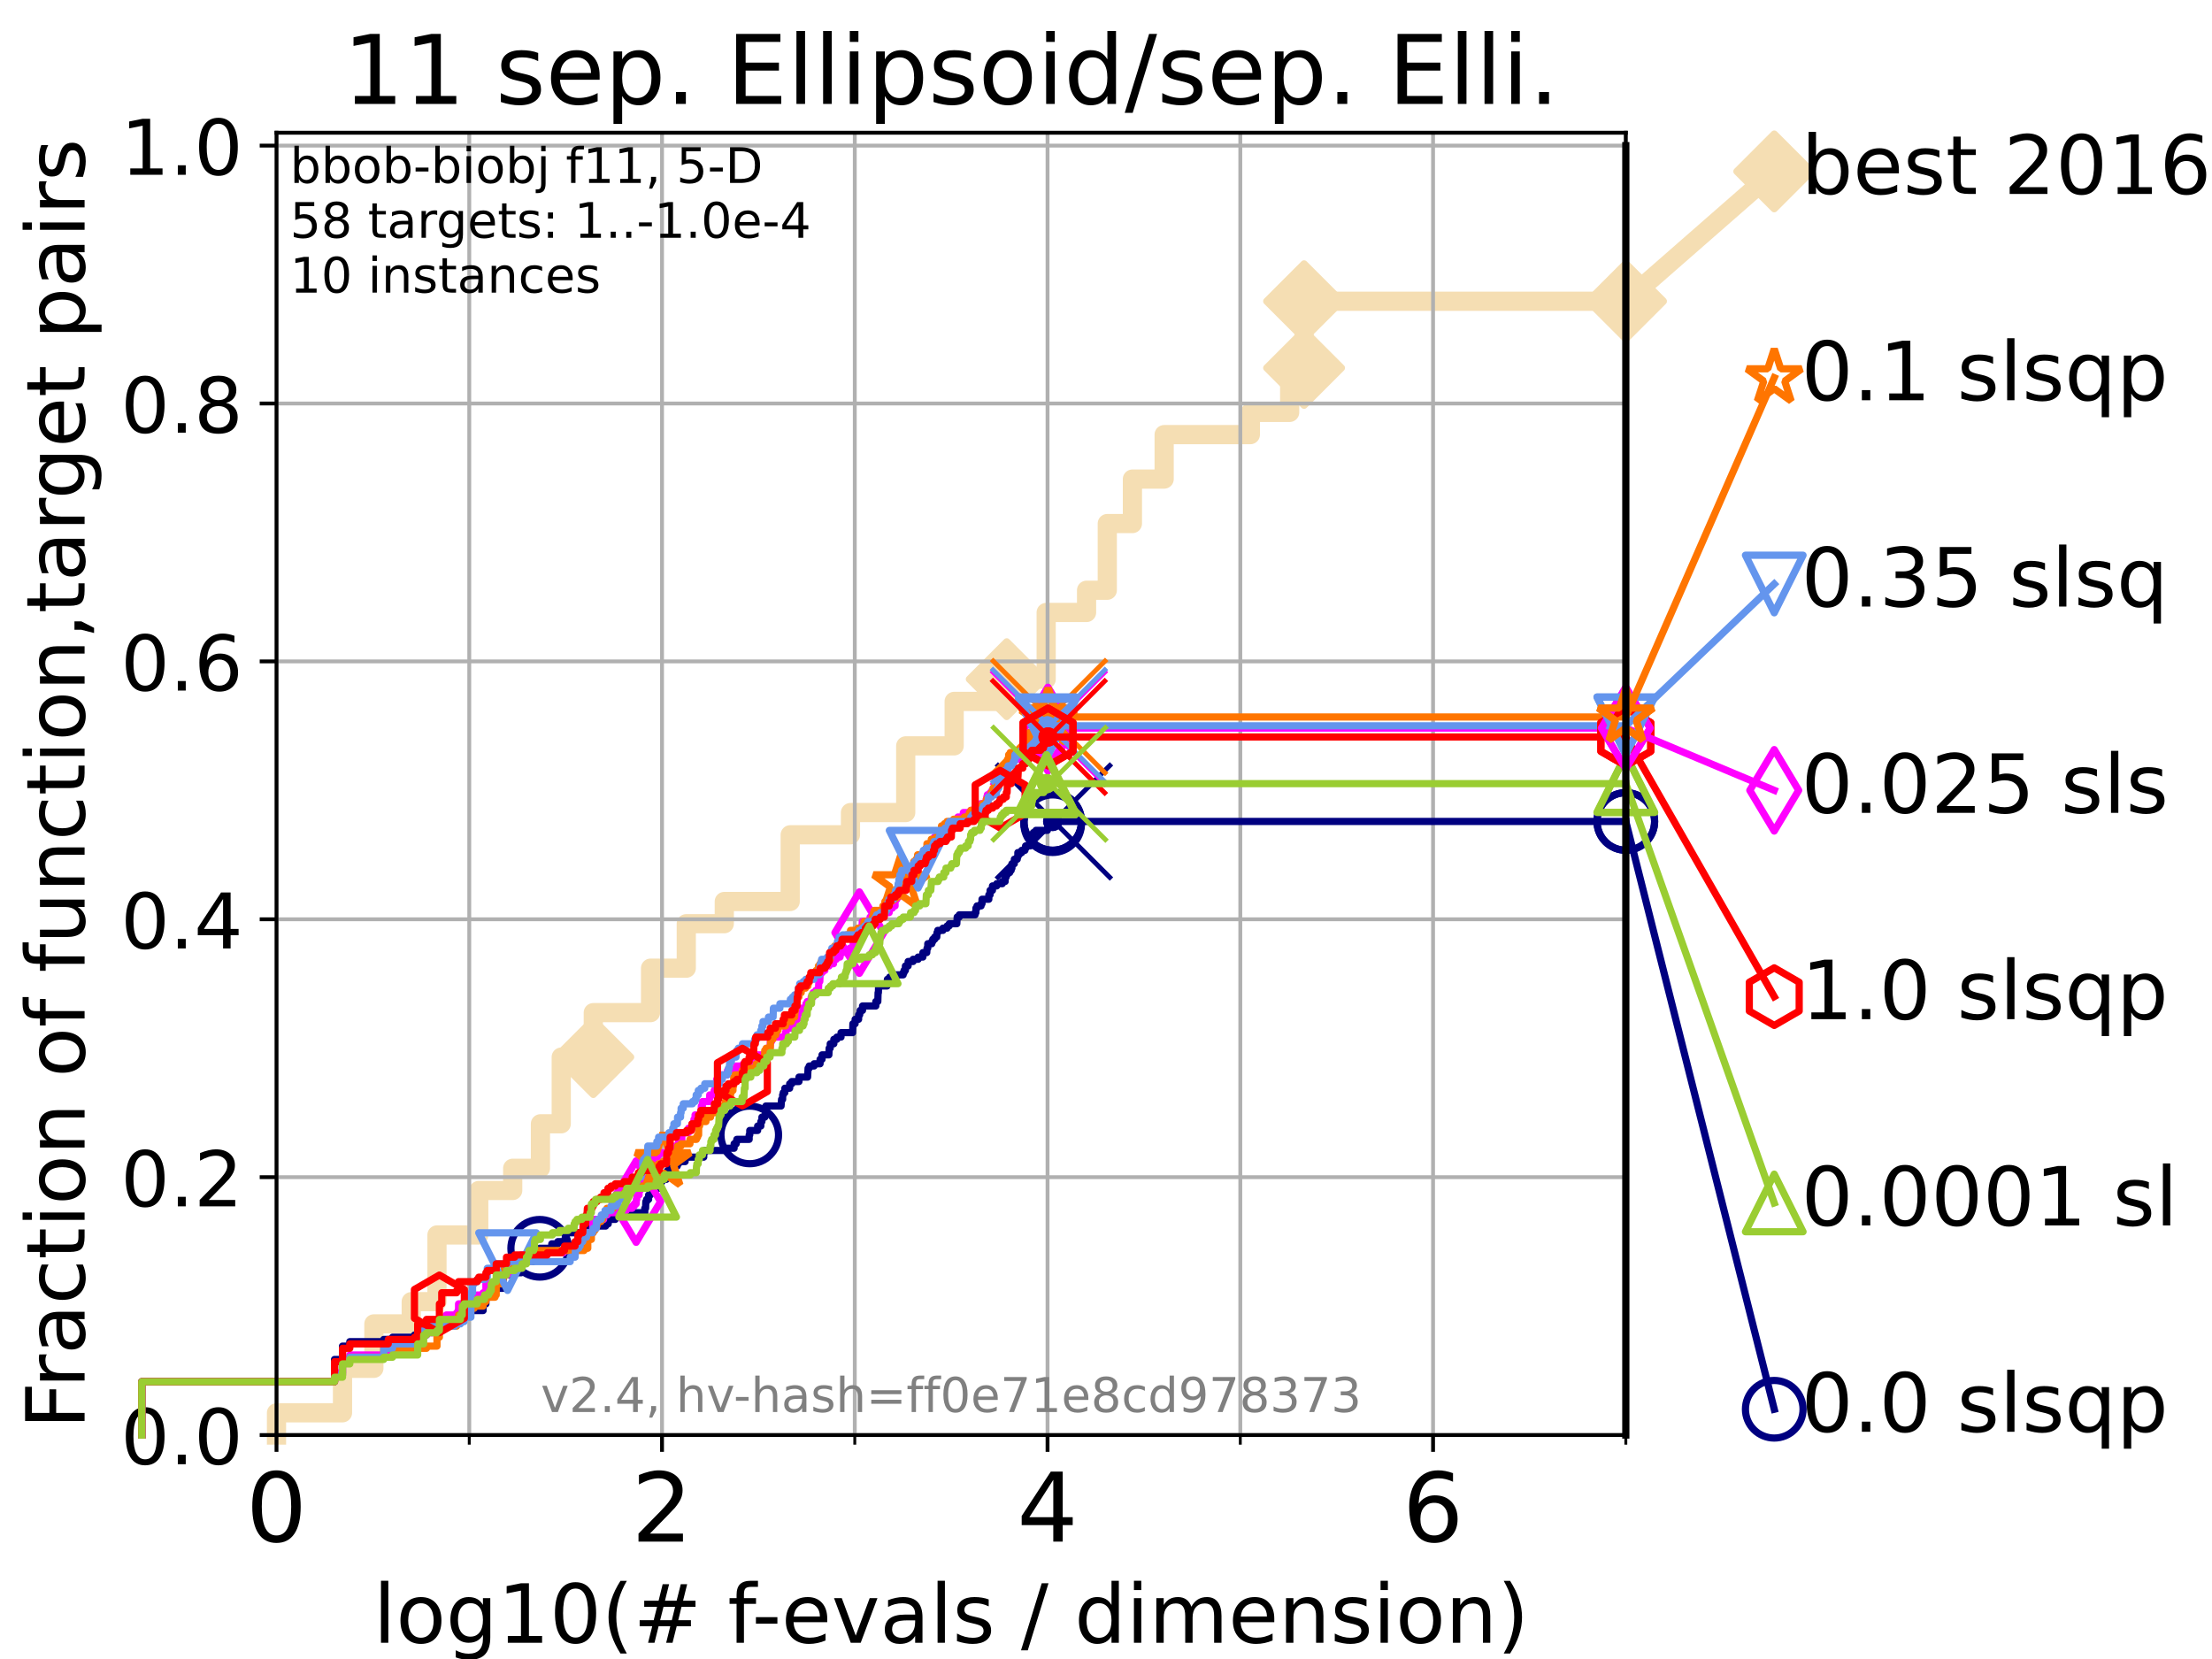 <?xml version="1.0" encoding="utf-8" standalone="no"?>
<!DOCTYPE svg PUBLIC "-//W3C//DTD SVG 1.1//EN"
  "http://www.w3.org/Graphics/SVG/1.1/DTD/svg11.dtd">
<!-- Created with matplotlib (https://matplotlib.org/) -->
<svg height="345.6pt" version="1.1" viewBox="0 0 460.8 345.6" width="460.8pt" xmlns="http://www.w3.org/2000/svg" xmlns:xlink="http://www.w3.org/1999/xlink">
 <defs>
  <style type="text/css">*{stroke-linecap:butt;stroke-linejoin:round;}</style>
 </defs>
 <g id="figure_1">
  <g id="patch_1">
   <path d="M 0 345.6 
L 460.8 345.6 
L 460.8 0 
L 0 0 
z
" style="fill:#ffffff;"/>
  </g>
  <g id="axes_1">
   <g id="patch_2">
    <path d="M 57.6 298.944 
L 338.688 298.944 
L 338.688 27.648 
L 57.6 27.648 
z
" style="fill:#ffffff;"/>
   </g>
   <g id="line2d_1">
    <path d="M 57.6 298.944 
L 57.6 294.313 
L 71.35 294.313 
L 71.35 285.05 
L 77.885 285.05 
L 77.885 275.788 
L 85.667 275.788 
L 85.667 271.157 
L 91.03 271.157 
L 91.03 257.263 
L 99.732 257.263 
L 99.732 248.001 
L 106.803 248.001 
L 106.803 243.37 
L 112.581 243.37 
L 112.581 234.107 
L 116.914 234.107 
L 116.914 220.214 
L 123.594 220.214 
L 123.594 210.951 
L 135.522 210.951 
L 135.522 201.689 
L 142.963 201.689 
L 142.963 192.426 
L 150.883 192.426 
L 150.883 187.795 
L 164.615 187.795 
L 164.615 173.901 
L 177.168 173.901 
L 177.168 169.27 
L 188.679 169.27 
L 188.679 155.377 
L 198.771 155.377 
L 198.771 146.114 
L 209.718 146.114 
L 209.718 141.483 
L 217.938 141.483 
L 217.938 127.589 
L 226.351 127.589 
L 226.351 122.958 
L 230.668 122.958 
L 230.668 109.065 
L 235.903 109.065 
L 235.903 99.802 
L 242.513 99.802 
L 242.513 90.54 
L 260.472 90.54 
L 260.472 85.909 
L 268.66 85.909 
L 268.66 76.646 
L 271.662 76.646 
L 271.662 62.753 
L 338.688 62.753 
" style="fill:none;stroke:#f5deb3;stroke-linecap:square;stroke-width:4;"/>
   </g>
   <g id="line2d_2">
    <defs>
     <path d="M 0 7.778 
L 7.778 0 
L 0 -7.778 
L -7.778 0 
z
" id="m30fe7903cf" style="stroke:#f5deb3;stroke-linejoin:miter;stroke-width:1.5;"/>
    </defs>
    <g>
     <use style="fill:#f5deb3;stroke:#f5deb3;stroke-linejoin:miter;stroke-width:1.5;" x="123.594" xlink:href="#m30fe7903cf" y="220.214"/>
     <use style="fill:#f5deb3;stroke:#f5deb3;stroke-linejoin:miter;stroke-width:1.5;" x="209.718" xlink:href="#m30fe7903cf" y="141.483"/>
     <use style="fill:#f5deb3;stroke:#f5deb3;stroke-linejoin:miter;stroke-width:1.5;" x="271.662" xlink:href="#m30fe7903cf" y="76.646"/>
     <use style="fill:#f5deb3;stroke:#f5deb3;stroke-linejoin:miter;stroke-width:1.5;" x="271.662" xlink:href="#m30fe7903cf" y="62.753"/>
     <use style="fill:#f5deb3;stroke:#f5deb3;stroke-linejoin:miter;stroke-width:1.5;" x="338.688" xlink:href="#m30fe7903cf" y="62.753"/>
    </g>
   </g>
   <g id="line2d_3">
    <path style="fill:none;stroke:#f5deb3;stroke-linecap:square;stroke-width:4;"/>
    <g/>
   </g>
   <g id="line2d_4">
    <path d="M 338.688 62.753 
L 369.608 35.706 
" style="fill:none;stroke:#f5deb3;stroke-linecap:square;stroke-width:4;"/>
    <g>
     <use style="fill:#f5deb3;stroke:#f5deb3;stroke-linejoin:miter;stroke-width:1.5;" x="338.688" xlink:href="#m30fe7903cf" y="62.753"/>
     <use style="fill:#f5deb3;stroke:#f5deb3;stroke-linejoin:miter;stroke-width:1.5;" x="369.608" xlink:href="#m30fe7903cf" y="35.706"/>
    </g>
   </g>
   <g id="matplotlib.axis_1">
    <g id="xtick_1">
     <g id="line2d_5">
      <path clip-path="url(#p84ce0d8f64)" d="M 57.6 298.944 
L 57.6 27.648 
" style="fill:none;stroke:#b0b0b0;stroke-linecap:square;stroke-width:0.8;"/>
     </g>
     <g id="line2d_6">
      <defs>
       <path d="M 0 0 
L 0 3.5 
" id="m8aec496061" style="stroke:#000000;stroke-width:0.8;"/>
      </defs>
      <g>
       <use style="stroke:#000000;stroke-width:0.8;" x="57.6" xlink:href="#m8aec496061" y="298.944"/>
      </g>
     </g>
     <g id="text_1">
      <!-- 0 -->
      <g transform="translate(51.237 321.141)scale(0.2 -0.2)">
       <defs>
        <path d="M 31.781 66.406 
Q 24.172 66.406 20.328 58.906 
Q 16.5 51.422 16.5 36.375 
Q 16.5 21.391 20.328 13.891 
Q 24.172 6.391 31.781 6.391 
Q 39.453 6.391 43.281 13.891 
Q 47.125 21.391 47.125 36.375 
Q 47.125 51.422 43.281 58.906 
Q 39.453 66.406 31.781 66.406 
z
M 31.781 74.219 
Q 44.047 74.219 50.516 64.516 
Q 56.984 54.828 56.984 36.375 
Q 56.984 17.969 50.516 8.266 
Q 44.047 -1.422 31.781 -1.422 
Q 19.531 -1.422 13.062 8.266 
Q 6.594 17.969 6.594 36.375 
Q 6.594 54.828 13.062 64.516 
Q 19.531 74.219 31.781 74.219 
z
" id="DejaVuSans-48"/>
       </defs>
       <use xlink:href="#DejaVuSans-48"/>
      </g>
     </g>
    </g>
    <g id="xtick_2">
     <g id="line2d_7">
      <path clip-path="url(#p84ce0d8f64)" d="M 137.911 298.944 
L 137.911 27.648 
" style="fill:none;stroke:#b0b0b0;stroke-linecap:square;stroke-width:0.8;"/>
     </g>
     <g id="line2d_8">
      <g>
       <use style="stroke:#000000;stroke-width:0.8;" x="137.911" xlink:href="#m8aec496061" y="298.944"/>
      </g>
     </g>
     <g id="text_2">
      <!-- 2 -->
      <g transform="translate(131.548 321.141)scale(0.2 -0.2)">
       <defs>
        <path d="M 19.188 8.297 
L 53.609 8.297 
L 53.609 0 
L 7.328 0 
L 7.328 8.297 
Q 12.938 14.109 22.625 23.891 
Q 32.328 33.688 34.812 36.531 
Q 39.547 41.844 41.422 45.531 
Q 43.312 49.219 43.312 52.781 
Q 43.312 58.594 39.234 62.25 
Q 35.156 65.922 28.609 65.922 
Q 23.969 65.922 18.812 64.312 
Q 13.672 62.703 7.812 59.422 
L 7.812 69.391 
Q 13.766 71.781 18.938 73 
Q 24.125 74.219 28.422 74.219 
Q 39.75 74.219 46.484 68.547 
Q 53.219 62.891 53.219 53.422 
Q 53.219 48.922 51.531 44.891 
Q 49.859 40.875 45.406 35.406 
Q 44.188 33.984 37.641 27.219 
Q 31.109 20.453 19.188 8.297 
z
" id="DejaVuSans-50"/>
       </defs>
       <use xlink:href="#DejaVuSans-50"/>
      </g>
     </g>
    </g>
    <g id="xtick_3">
     <g id="line2d_9">
      <path clip-path="url(#p84ce0d8f64)" d="M 218.222 298.944 
L 218.222 27.648 
" style="fill:none;stroke:#b0b0b0;stroke-linecap:square;stroke-width:0.8;"/>
     </g>
     <g id="line2d_10">
      <g>
       <use style="stroke:#000000;stroke-width:0.8;" x="218.222" xlink:href="#m8aec496061" y="298.944"/>
      </g>
     </g>
     <g id="text_3">
      <!-- 4 -->
      <g transform="translate(211.859 321.141)scale(0.2 -0.2)">
       <defs>
        <path d="M 37.797 64.312 
L 12.891 25.391 
L 37.797 25.391 
z
M 35.203 72.906 
L 47.609 72.906 
L 47.609 25.391 
L 58.016 25.391 
L 58.016 17.188 
L 47.609 17.188 
L 47.609 0 
L 37.797 0 
L 37.797 17.188 
L 4.891 17.188 
L 4.891 26.703 
z
" id="DejaVuSans-52"/>
       </defs>
       <use xlink:href="#DejaVuSans-52"/>
      </g>
     </g>
    </g>
    <g id="xtick_4">
     <g id="line2d_11">
      <path clip-path="url(#p84ce0d8f64)" d="M 298.533 298.944 
L 298.533 27.648 
" style="fill:none;stroke:#b0b0b0;stroke-linecap:square;stroke-width:0.8;"/>
     </g>
     <g id="line2d_12">
      <g>
       <use style="stroke:#000000;stroke-width:0.8;" x="298.533" xlink:href="#m8aec496061" y="298.944"/>
      </g>
     </g>
     <g id="text_4">
      <!-- 6 -->
      <g transform="translate(292.17 321.141)scale(0.2 -0.2)">
       <defs>
        <path d="M 33.016 40.375 
Q 26.375 40.375 22.484 35.828 
Q 18.609 31.297 18.609 23.391 
Q 18.609 15.531 22.484 10.953 
Q 26.375 6.391 33.016 6.391 
Q 39.656 6.391 43.531 10.953 
Q 47.406 15.531 47.406 23.391 
Q 47.406 31.297 43.531 35.828 
Q 39.656 40.375 33.016 40.375 
z
M 52.594 71.297 
L 52.594 62.312 
Q 48.875 64.062 45.094 64.984 
Q 41.312 65.922 37.594 65.922 
Q 27.828 65.922 22.672 59.328 
Q 17.531 52.734 16.797 39.406 
Q 19.672 43.656 24.016 45.922 
Q 28.375 48.188 33.594 48.188 
Q 44.578 48.188 50.953 41.516 
Q 57.328 34.859 57.328 23.391 
Q 57.328 12.156 50.688 5.359 
Q 44.047 -1.422 33.016 -1.422 
Q 20.359 -1.422 13.672 8.266 
Q 6.984 17.969 6.984 36.375 
Q 6.984 53.656 15.188 63.938 
Q 23.391 74.219 37.203 74.219 
Q 40.922 74.219 44.703 73.484 
Q 48.484 72.75 52.594 71.297 
z
" id="DejaVuSans-54"/>
       </defs>
       <use xlink:href="#DejaVuSans-54"/>
      </g>
     </g>
    </g>
    <g id="xtick_5">
     <g id="line2d_13">
      <path clip-path="url(#p84ce0d8f64)" d="M 97.755 298.944 
L 97.755 27.648 
" style="fill:none;stroke:#b0b0b0;stroke-linecap:square;stroke-width:0.8;"/>
     </g>
     <g id="line2d_14">
      <defs>
       <path d="M 0 0 
L 0 2 
" id="mc25d1a56f2" style="stroke:#000000;stroke-width:0.6;"/>
      </defs>
      <g>
       <use style="stroke:#000000;stroke-width:0.6;" x="97.755" xlink:href="#mc25d1a56f2" y="298.944"/>
      </g>
     </g>
    </g>
    <g id="xtick_6">
     <g id="line2d_15">
      <path clip-path="url(#p84ce0d8f64)" d="M 178.066 298.944 
L 178.066 27.648 
" style="fill:none;stroke:#b0b0b0;stroke-linecap:square;stroke-width:0.8;"/>
     </g>
     <g id="line2d_16">
      <g>
       <use style="stroke:#000000;stroke-width:0.6;" x="178.066" xlink:href="#mc25d1a56f2" y="298.944"/>
      </g>
     </g>
    </g>
    <g id="xtick_7">
     <g id="line2d_17">
      <path clip-path="url(#p84ce0d8f64)" d="M 258.377 298.944 
L 258.377 27.648 
" style="fill:none;stroke:#b0b0b0;stroke-linecap:square;stroke-width:0.8;"/>
     </g>
     <g id="line2d_18">
      <g>
       <use style="stroke:#000000;stroke-width:0.6;" x="258.377" xlink:href="#mc25d1a56f2" y="298.944"/>
      </g>
     </g>
    </g>
    <g id="xtick_8">
     <g id="line2d_19">
      <path clip-path="url(#p84ce0d8f64)" d="M 338.688 298.944 
L 338.688 27.648 
" style="fill:none;stroke:#b0b0b0;stroke-linecap:square;stroke-width:0.8;"/>
     </g>
     <g id="line2d_20">
      <g>
       <use style="stroke:#000000;stroke-width:0.6;" x="338.688" xlink:href="#mc25d1a56f2" y="298.944"/>
      </g>
     </g>
    </g>
    <g id="text_5">
     <!-- log10(# f-evals / dimension) -->
     <g transform="translate(77.764 342.218)scale(0.17 -0.17)">
      <defs>
       <path d="M 9.422 75.984 
L 18.406 75.984 
L 18.406 0 
L 9.422 0 
z
" id="DejaVuSans-108"/>
       <path d="M 30.609 48.391 
Q 23.391 48.391 19.188 42.75 
Q 14.984 37.109 14.984 27.297 
Q 14.984 17.484 19.156 11.844 
Q 23.344 6.203 30.609 6.203 
Q 37.797 6.203 41.984 11.859 
Q 46.188 17.531 46.188 27.297 
Q 46.188 37.016 41.984 42.703 
Q 37.797 48.391 30.609 48.391 
z
M 30.609 56 
Q 42.328 56 49.016 48.375 
Q 55.719 40.766 55.719 27.297 
Q 55.719 13.875 49.016 6.219 
Q 42.328 -1.422 30.609 -1.422 
Q 18.844 -1.422 12.172 6.219 
Q 5.516 13.875 5.516 27.297 
Q 5.516 40.766 12.172 48.375 
Q 18.844 56 30.609 56 
z
" id="DejaVuSans-111"/>
       <path d="M 45.406 27.984 
Q 45.406 37.75 41.375 43.109 
Q 37.359 48.484 30.078 48.484 
Q 22.859 48.484 18.828 43.109 
Q 14.797 37.75 14.797 27.984 
Q 14.797 18.266 18.828 12.891 
Q 22.859 7.516 30.078 7.516 
Q 37.359 7.516 41.375 12.891 
Q 45.406 18.266 45.406 27.984 
z
M 54.391 6.781 
Q 54.391 -7.172 48.188 -13.984 
Q 42 -20.797 29.203 -20.797 
Q 24.469 -20.797 20.266 -20.094 
Q 16.062 -19.391 12.109 -17.922 
L 12.109 -9.188 
Q 16.062 -11.328 19.922 -12.344 
Q 23.781 -13.375 27.781 -13.375 
Q 36.625 -13.375 41.016 -8.766 
Q 45.406 -4.156 45.406 5.172 
L 45.406 9.625 
Q 42.625 4.781 38.281 2.391 
Q 33.938 0 27.875 0 
Q 17.828 0 11.672 7.656 
Q 5.516 15.328 5.516 27.984 
Q 5.516 40.672 11.672 48.328 
Q 17.828 56 27.875 56 
Q 33.938 56 38.281 53.609 
Q 42.625 51.219 45.406 46.391 
L 45.406 54.688 
L 54.391 54.688 
z
" id="DejaVuSans-103"/>
       <path d="M 12.406 8.297 
L 28.516 8.297 
L 28.516 63.922 
L 10.984 60.406 
L 10.984 69.391 
L 28.422 72.906 
L 38.281 72.906 
L 38.281 8.297 
L 54.391 8.297 
L 54.391 0 
L 12.406 0 
z
" id="DejaVuSans-49"/>
       <path d="M 31 75.875 
Q 24.469 64.656 21.281 53.656 
Q 18.109 42.672 18.109 31.391 
Q 18.109 20.125 21.312 9.062 
Q 24.516 -2 31 -13.188 
L 23.188 -13.188 
Q 15.875 -1.703 12.234 9.375 
Q 8.594 20.453 8.594 31.391 
Q 8.594 42.281 12.203 53.312 
Q 15.828 64.359 23.188 75.875 
z
" id="DejaVuSans-40"/>
       <path d="M 51.125 44 
L 36.922 44 
L 32.812 27.688 
L 47.125 27.688 
z
M 43.797 71.781 
L 38.719 51.516 
L 52.984 51.516 
L 58.109 71.781 
L 65.922 71.781 
L 60.891 51.516 
L 76.125 51.516 
L 76.125 44 
L 58.984 44 
L 54.984 27.688 
L 70.516 27.688 
L 70.516 20.219 
L 53.078 20.219 
L 48 0 
L 40.188 0 
L 45.219 20.219 
L 30.906 20.219 
L 25.875 0 
L 18.016 0 
L 23.094 20.219 
L 7.719 20.219 
L 7.719 27.688 
L 24.906 27.688 
L 29 44 
L 13.281 44 
L 13.281 51.516 
L 30.906 51.516 
L 35.891 71.781 
z
" id="DejaVuSans-35"/>
       <path id="DejaVuSans-32"/>
       <path d="M 37.109 75.984 
L 37.109 68.5 
L 28.516 68.5 
Q 23.688 68.5 21.797 66.547 
Q 19.922 64.594 19.922 59.516 
L 19.922 54.688 
L 34.719 54.688 
L 34.719 47.703 
L 19.922 47.703 
L 19.922 0 
L 10.891 0 
L 10.891 47.703 
L 2.297 47.703 
L 2.297 54.688 
L 10.891 54.688 
L 10.891 58.5 
Q 10.891 67.625 15.141 71.797 
Q 19.391 75.984 28.609 75.984 
z
" id="DejaVuSans-102"/>
       <path d="M 4.891 31.391 
L 31.203 31.391 
L 31.203 23.391 
L 4.891 23.391 
z
" id="DejaVuSans-45"/>
       <path d="M 56.203 29.594 
L 56.203 25.203 
L 14.891 25.203 
Q 15.484 15.922 20.484 11.062 
Q 25.484 6.203 34.422 6.203 
Q 39.594 6.203 44.453 7.469 
Q 49.312 8.734 54.109 11.281 
L 54.109 2.781 
Q 49.266 0.734 44.188 -0.344 
Q 39.109 -1.422 33.891 -1.422 
Q 20.797 -1.422 13.156 6.188 
Q 5.516 13.812 5.516 26.812 
Q 5.516 40.234 12.766 48.109 
Q 20.016 56 32.328 56 
Q 43.359 56 49.781 48.891 
Q 56.203 41.797 56.203 29.594 
z
M 47.219 32.234 
Q 47.125 39.594 43.094 43.984 
Q 39.062 48.391 32.422 48.391 
Q 24.906 48.391 20.391 44.141 
Q 15.875 39.891 15.188 32.172 
z
" id="DejaVuSans-101"/>
       <path d="M 2.984 54.688 
L 12.5 54.688 
L 29.594 8.797 
L 46.688 54.688 
L 56.203 54.688 
L 35.688 0 
L 23.484 0 
z
" id="DejaVuSans-118"/>
       <path d="M 34.281 27.484 
Q 23.391 27.484 19.188 25 
Q 14.984 22.516 14.984 16.5 
Q 14.984 11.719 18.141 8.906 
Q 21.297 6.109 26.703 6.109 
Q 34.188 6.109 38.703 11.406 
Q 43.219 16.703 43.219 25.484 
L 43.219 27.484 
z
M 52.203 31.203 
L 52.203 0 
L 43.219 0 
L 43.219 8.297 
Q 40.141 3.328 35.547 0.953 
Q 30.953 -1.422 24.312 -1.422 
Q 15.922 -1.422 10.953 3.297 
Q 6 8.016 6 15.922 
Q 6 25.141 12.172 29.828 
Q 18.359 34.516 30.609 34.516 
L 43.219 34.516 
L 43.219 35.406 
Q 43.219 41.609 39.141 45 
Q 35.062 48.391 27.688 48.391 
Q 23 48.391 18.547 47.266 
Q 14.109 46.141 10.016 43.891 
L 10.016 52.203 
Q 14.938 54.109 19.578 55.047 
Q 24.219 56 28.609 56 
Q 40.484 56 46.344 49.844 
Q 52.203 43.703 52.203 31.203 
z
" id="DejaVuSans-97"/>
       <path d="M 44.281 53.078 
L 44.281 44.578 
Q 40.484 46.531 36.375 47.5 
Q 32.281 48.484 27.875 48.484 
Q 21.188 48.484 17.844 46.438 
Q 14.5 44.391 14.5 40.281 
Q 14.5 37.156 16.891 35.375 
Q 19.281 33.594 26.516 31.984 
L 29.594 31.297 
Q 39.156 29.25 43.188 25.516 
Q 47.219 21.781 47.219 15.094 
Q 47.219 7.469 41.188 3.016 
Q 35.156 -1.422 24.609 -1.422 
Q 20.219 -1.422 15.453 -0.562 
Q 10.688 0.297 5.422 2 
L 5.422 11.281 
Q 10.406 8.688 15.234 7.391 
Q 20.062 6.109 24.812 6.109 
Q 31.156 6.109 34.562 8.281 
Q 37.984 10.453 37.984 14.406 
Q 37.984 18.062 35.516 20.016 
Q 33.062 21.969 24.703 23.781 
L 21.578 24.516 
Q 13.234 26.266 9.516 29.906 
Q 5.812 33.547 5.812 39.891 
Q 5.812 47.609 11.281 51.797 
Q 16.75 56 26.812 56 
Q 31.781 56 36.172 55.266 
Q 40.578 54.547 44.281 53.078 
z
" id="DejaVuSans-115"/>
       <path d="M 25.391 72.906 
L 33.688 72.906 
L 8.297 -9.281 
L 0 -9.281 
z
" id="DejaVuSans-47"/>
       <path d="M 45.406 46.391 
L 45.406 75.984 
L 54.391 75.984 
L 54.391 0 
L 45.406 0 
L 45.406 8.203 
Q 42.578 3.328 38.25 0.953 
Q 33.938 -1.422 27.875 -1.422 
Q 17.969 -1.422 11.734 6.484 
Q 5.516 14.406 5.516 27.297 
Q 5.516 40.188 11.734 48.094 
Q 17.969 56 27.875 56 
Q 33.938 56 38.25 53.625 
Q 42.578 51.266 45.406 46.391 
z
M 14.797 27.297 
Q 14.797 17.391 18.875 11.75 
Q 22.953 6.109 30.078 6.109 
Q 37.203 6.109 41.297 11.75 
Q 45.406 17.391 45.406 27.297 
Q 45.406 37.203 41.297 42.844 
Q 37.203 48.484 30.078 48.484 
Q 22.953 48.484 18.875 42.844 
Q 14.797 37.203 14.797 27.297 
z
" id="DejaVuSans-100"/>
       <path d="M 9.422 54.688 
L 18.406 54.688 
L 18.406 0 
L 9.422 0 
z
M 9.422 75.984 
L 18.406 75.984 
L 18.406 64.594 
L 9.422 64.594 
z
" id="DejaVuSans-105"/>
       <path d="M 52 44.188 
Q 55.375 50.25 60.062 53.125 
Q 64.75 56 71.094 56 
Q 79.641 56 84.281 50.016 
Q 88.922 44.047 88.922 33.016 
L 88.922 0 
L 79.891 0 
L 79.891 32.719 
Q 79.891 40.578 77.094 44.375 
Q 74.312 48.188 68.609 48.188 
Q 61.625 48.188 57.562 43.547 
Q 53.516 38.922 53.516 30.906 
L 53.516 0 
L 44.484 0 
L 44.484 32.719 
Q 44.484 40.625 41.703 44.406 
Q 38.922 48.188 33.109 48.188 
Q 26.219 48.188 22.156 43.531 
Q 18.109 38.875 18.109 30.906 
L 18.109 0 
L 9.078 0 
L 9.078 54.688 
L 18.109 54.688 
L 18.109 46.188 
Q 21.188 51.219 25.484 53.609 
Q 29.781 56 35.688 56 
Q 41.656 56 45.828 52.969 
Q 50 49.953 52 44.188 
z
" id="DejaVuSans-109"/>
       <path d="M 54.891 33.016 
L 54.891 0 
L 45.906 0 
L 45.906 32.719 
Q 45.906 40.484 42.875 44.328 
Q 39.844 48.188 33.797 48.188 
Q 26.516 48.188 22.312 43.547 
Q 18.109 38.922 18.109 30.906 
L 18.109 0 
L 9.078 0 
L 9.078 54.688 
L 18.109 54.688 
L 18.109 46.188 
Q 21.344 51.125 25.703 53.562 
Q 30.078 56 35.797 56 
Q 45.219 56 50.047 50.172 
Q 54.891 44.344 54.891 33.016 
z
" id="DejaVuSans-110"/>
       <path d="M 8.016 75.875 
L 15.828 75.875 
Q 23.141 64.359 26.781 53.312 
Q 30.422 42.281 30.422 31.391 
Q 30.422 20.453 26.781 9.375 
Q 23.141 -1.703 15.828 -13.188 
L 8.016 -13.188 
Q 14.5 -2 17.703 9.062 
Q 20.906 20.125 20.906 31.391 
Q 20.906 42.672 17.703 53.656 
Q 14.5 64.656 8.016 75.875 
z
" id="DejaVuSans-41"/>
      </defs>
      <use xlink:href="#DejaVuSans-108"/>
      <use x="27.783" xlink:href="#DejaVuSans-111"/>
      <use x="88.965" xlink:href="#DejaVuSans-103"/>
      <use x="152.441" xlink:href="#DejaVuSans-49"/>
      <use x="216.064" xlink:href="#DejaVuSans-48"/>
      <use x="279.688" xlink:href="#DejaVuSans-40"/>
      <use x="318.701" xlink:href="#DejaVuSans-35"/>
      <use x="402.49" xlink:href="#DejaVuSans-32"/>
      <use x="434.277" xlink:href="#DejaVuSans-102"/>
      <use x="463.982" xlink:href="#DejaVuSans-45"/>
      <use x="500.066" xlink:href="#DejaVuSans-101"/>
      <use x="561.59" xlink:href="#DejaVuSans-118"/>
      <use x="620.77" xlink:href="#DejaVuSans-97"/>
      <use x="682.049" xlink:href="#DejaVuSans-108"/>
      <use x="709.832" xlink:href="#DejaVuSans-115"/>
      <use x="761.932" xlink:href="#DejaVuSans-32"/>
      <use x="793.719" xlink:href="#DejaVuSans-47"/>
      <use x="827.41" xlink:href="#DejaVuSans-32"/>
      <use x="859.197" xlink:href="#DejaVuSans-100"/>
      <use x="922.674" xlink:href="#DejaVuSans-105"/>
      <use x="950.457" xlink:href="#DejaVuSans-109"/>
      <use x="1047.869" xlink:href="#DejaVuSans-101"/>
      <use x="1109.393" xlink:href="#DejaVuSans-110"/>
      <use x="1172.771" xlink:href="#DejaVuSans-115"/>
      <use x="1224.871" xlink:href="#DejaVuSans-105"/>
      <use x="1252.654" xlink:href="#DejaVuSans-111"/>
      <use x="1313.836" xlink:href="#DejaVuSans-110"/>
      <use x="1377.215" xlink:href="#DejaVuSans-41"/>
     </g>
    </g>
   </g>
   <g id="matplotlib.axis_2">
    <g id="ytick_1">
     <g id="line2d_21">
      <path clip-path="url(#p84ce0d8f64)" d="M 57.6 298.944 
L 338.688 298.944 
" style="fill:none;stroke:#b0b0b0;stroke-linecap:square;stroke-width:0.8;"/>
     </g>
     <g id="line2d_22">
      <defs>
       <path d="M 0 0 
L -3.5 0 
" id="m6d0172aa1c" style="stroke:#000000;stroke-width:0.8;"/>
      </defs>
      <g>
       <use style="stroke:#000000;stroke-width:0.8;" x="57.6" xlink:href="#m6d0172aa1c" y="298.944"/>
      </g>
     </g>
     <g id="text_6">
      <!-- 0.0 -->
      <g transform="translate(25.155 305.023)scale(0.16 -0.16)">
       <defs>
        <path d="M 10.688 12.406 
L 21 12.406 
L 21 0 
L 10.688 0 
z
" id="DejaVuSans-46"/>
       </defs>
       <use xlink:href="#DejaVuSans-48"/>
       <use x="63.623" xlink:href="#DejaVuSans-46"/>
       <use x="95.41" xlink:href="#DejaVuSans-48"/>
      </g>
     </g>
    </g>
    <g id="ytick_2">
     <g id="line2d_23">
      <path clip-path="url(#p84ce0d8f64)" d="M 57.6 245.222 
L 338.688 245.222 
" style="fill:none;stroke:#b0b0b0;stroke-linecap:square;stroke-width:0.8;"/>
     </g>
     <g id="line2d_24">
      <g>
       <use style="stroke:#000000;stroke-width:0.8;" x="57.6" xlink:href="#m6d0172aa1c" y="245.222"/>
      </g>
     </g>
     <g id="text_7">
      <!-- 0.2 -->
      <g transform="translate(25.155 251.301)scale(0.16 -0.16)">
       <use xlink:href="#DejaVuSans-48"/>
       <use x="63.623" xlink:href="#DejaVuSans-46"/>
       <use x="95.41" xlink:href="#DejaVuSans-50"/>
      </g>
     </g>
    </g>
    <g id="ytick_3">
     <g id="line2d_25">
      <path clip-path="url(#p84ce0d8f64)" d="M 57.6 191.5 
L 338.688 191.5 
" style="fill:none;stroke:#b0b0b0;stroke-linecap:square;stroke-width:0.8;"/>
     </g>
     <g id="line2d_26">
      <g>
       <use style="stroke:#000000;stroke-width:0.8;" x="57.6" xlink:href="#m6d0172aa1c" y="191.5"/>
      </g>
     </g>
     <g id="text_8">
      <!-- 0.4 -->
      <g transform="translate(25.155 197.579)scale(0.16 -0.16)">
       <use xlink:href="#DejaVuSans-48"/>
       <use x="63.623" xlink:href="#DejaVuSans-46"/>
       <use x="95.41" xlink:href="#DejaVuSans-52"/>
      </g>
     </g>
    </g>
    <g id="ytick_4">
     <g id="line2d_27">
      <path clip-path="url(#p84ce0d8f64)" d="M 57.6 137.778 
L 338.688 137.778 
" style="fill:none;stroke:#b0b0b0;stroke-linecap:square;stroke-width:0.8;"/>
     </g>
     <g id="line2d_28">
      <g>
       <use style="stroke:#000000;stroke-width:0.8;" x="57.6" xlink:href="#m6d0172aa1c" y="137.778"/>
      </g>
     </g>
     <g id="text_9">
      <!-- 0.6 -->
      <g transform="translate(25.155 143.857)scale(0.16 -0.16)">
       <use xlink:href="#DejaVuSans-48"/>
       <use x="63.623" xlink:href="#DejaVuSans-46"/>
       <use x="95.41" xlink:href="#DejaVuSans-54"/>
      </g>
     </g>
    </g>
    <g id="ytick_5">
     <g id="line2d_29">
      <path clip-path="url(#p84ce0d8f64)" d="M 57.6 84.056 
L 338.688 84.056 
" style="fill:none;stroke:#b0b0b0;stroke-linecap:square;stroke-width:0.8;"/>
     </g>
     <g id="line2d_30">
      <g>
       <use style="stroke:#000000;stroke-width:0.8;" x="57.6" xlink:href="#m6d0172aa1c" y="84.056"/>
      </g>
     </g>
     <g id="text_10">
      <!-- 0.8 -->
      <g transform="translate(25.155 90.135)scale(0.16 -0.16)">
       <defs>
        <path d="M 31.781 34.625 
Q 24.75 34.625 20.719 30.859 
Q 16.703 27.094 16.703 20.516 
Q 16.703 13.922 20.719 10.156 
Q 24.75 6.391 31.781 6.391 
Q 38.812 6.391 42.859 10.172 
Q 46.922 13.969 46.922 20.516 
Q 46.922 27.094 42.891 30.859 
Q 38.875 34.625 31.781 34.625 
z
M 21.922 38.812 
Q 15.578 40.375 12.031 44.719 
Q 8.5 49.078 8.5 55.328 
Q 8.5 64.062 14.719 69.141 
Q 20.953 74.219 31.781 74.219 
Q 42.672 74.219 48.875 69.141 
Q 55.078 64.062 55.078 55.328 
Q 55.078 49.078 51.531 44.719 
Q 48 40.375 41.703 38.812 
Q 48.828 37.156 52.797 32.312 
Q 56.781 27.484 56.781 20.516 
Q 56.781 9.906 50.312 4.234 
Q 43.844 -1.422 31.781 -1.422 
Q 19.734 -1.422 13.25 4.234 
Q 6.781 9.906 6.781 20.516 
Q 6.781 27.484 10.781 32.312 
Q 14.797 37.156 21.922 38.812 
z
M 18.312 54.391 
Q 18.312 48.734 21.844 45.562 
Q 25.391 42.391 31.781 42.391 
Q 38.141 42.391 41.719 45.562 
Q 45.312 48.734 45.312 54.391 
Q 45.312 60.062 41.719 63.234 
Q 38.141 66.406 31.781 66.406 
Q 25.391 66.406 21.844 63.234 
Q 18.312 60.062 18.312 54.391 
z
" id="DejaVuSans-56"/>
       </defs>
       <use xlink:href="#DejaVuSans-48"/>
       <use x="63.623" xlink:href="#DejaVuSans-46"/>
       <use x="95.41" xlink:href="#DejaVuSans-56"/>
      </g>
     </g>
    </g>
    <g id="ytick_6">
     <g id="line2d_31">
      <path clip-path="url(#p84ce0d8f64)" d="M 57.6 30.334 
L 338.688 30.334 
" style="fill:none;stroke:#b0b0b0;stroke-linecap:square;stroke-width:0.8;"/>
     </g>
     <g id="line2d_32">
      <g>
       <use style="stroke:#000000;stroke-width:0.8;" x="57.6" xlink:href="#m6d0172aa1c" y="30.334"/>
      </g>
     </g>
     <g id="text_11">
      <!-- 1.0 -->
      <g transform="translate(25.155 36.413)scale(0.16 -0.16)">
       <use xlink:href="#DejaVuSans-49"/>
       <use x="63.623" xlink:href="#DejaVuSans-46"/>
       <use x="95.41" xlink:href="#DejaVuSans-48"/>
      </g>
     </g>
    </g>
    <g id="text_12">
     <!-- Fraction of function,target pairs -->
     <g transform="translate(17.62 297.681)rotate(-90)scale(0.17 -0.17)">
      <defs>
       <path d="M 9.812 72.906 
L 51.703 72.906 
L 51.703 64.594 
L 19.672 64.594 
L 19.672 43.109 
L 48.578 43.109 
L 48.578 34.812 
L 19.672 34.812 
L 19.672 0 
L 9.812 0 
z
" id="DejaVuSans-70"/>
       <path d="M 41.109 46.297 
Q 39.594 47.172 37.812 47.578 
Q 36.031 48 33.891 48 
Q 26.266 48 22.188 43.047 
Q 18.109 38.094 18.109 28.812 
L 18.109 0 
L 9.078 0 
L 9.078 54.688 
L 18.109 54.688 
L 18.109 46.188 
Q 20.953 51.172 25.484 53.578 
Q 30.031 56 36.531 56 
Q 37.453 56 38.578 55.875 
Q 39.703 55.766 41.062 55.516 
z
" id="DejaVuSans-114"/>
       <path d="M 48.781 52.594 
L 48.781 44.188 
Q 44.969 46.297 41.141 47.344 
Q 37.312 48.391 33.406 48.391 
Q 24.656 48.391 19.812 42.844 
Q 14.984 37.312 14.984 27.297 
Q 14.984 17.281 19.812 11.734 
Q 24.656 6.203 33.406 6.203 
Q 37.312 6.203 41.141 7.25 
Q 44.969 8.297 48.781 10.406 
L 48.781 2.094 
Q 45.016 0.344 40.984 -0.531 
Q 36.969 -1.422 32.422 -1.422 
Q 20.062 -1.422 12.781 6.344 
Q 5.516 14.109 5.516 27.297 
Q 5.516 40.672 12.859 48.328 
Q 20.219 56 33.016 56 
Q 37.156 56 41.109 55.141 
Q 45.062 54.297 48.781 52.594 
z
" id="DejaVuSans-99"/>
       <path d="M 18.312 70.219 
L 18.312 54.688 
L 36.812 54.688 
L 36.812 47.703 
L 18.312 47.703 
L 18.312 18.016 
Q 18.312 11.328 20.141 9.422 
Q 21.969 7.516 27.594 7.516 
L 36.812 7.516 
L 36.812 0 
L 27.594 0 
Q 17.188 0 13.234 3.875 
Q 9.281 7.766 9.281 18.016 
L 9.281 47.703 
L 2.688 47.703 
L 2.688 54.688 
L 9.281 54.688 
L 9.281 70.219 
z
" id="DejaVuSans-116"/>
       <path d="M 8.5 21.578 
L 8.5 54.688 
L 17.484 54.688 
L 17.484 21.922 
Q 17.484 14.156 20.5 10.266 
Q 23.531 6.391 29.594 6.391 
Q 36.859 6.391 41.078 11.031 
Q 45.312 15.672 45.312 23.688 
L 45.312 54.688 
L 54.297 54.688 
L 54.297 0 
L 45.312 0 
L 45.312 8.406 
Q 42.047 3.422 37.719 1 
Q 33.406 -1.422 27.688 -1.422 
Q 18.266 -1.422 13.375 4.438 
Q 8.5 10.297 8.5 21.578 
z
M 31.109 56 
z
" id="DejaVuSans-117"/>
       <path d="M 11.719 12.406 
L 22.016 12.406 
L 22.016 4 
L 14.016 -11.625 
L 7.719 -11.625 
L 11.719 4 
z
" id="DejaVuSans-44"/>
       <path d="M 18.109 8.203 
L 18.109 -20.797 
L 9.078 -20.797 
L 9.078 54.688 
L 18.109 54.688 
L 18.109 46.391 
Q 20.953 51.266 25.266 53.625 
Q 29.594 56 35.594 56 
Q 45.562 56 51.781 48.094 
Q 58.016 40.188 58.016 27.297 
Q 58.016 14.406 51.781 6.484 
Q 45.562 -1.422 35.594 -1.422 
Q 29.594 -1.422 25.266 0.953 
Q 20.953 3.328 18.109 8.203 
z
M 48.688 27.297 
Q 48.688 37.203 44.609 42.844 
Q 40.531 48.484 33.406 48.484 
Q 26.266 48.484 22.188 42.844 
Q 18.109 37.203 18.109 27.297 
Q 18.109 17.391 22.188 11.75 
Q 26.266 6.109 33.406 6.109 
Q 40.531 6.109 44.609 11.75 
Q 48.688 17.391 48.688 27.297 
z
" id="DejaVuSans-112"/>
      </defs>
      <use xlink:href="#DejaVuSans-70"/>
      <use x="50.27" xlink:href="#DejaVuSans-114"/>
      <use x="91.383" xlink:href="#DejaVuSans-97"/>
      <use x="152.662" xlink:href="#DejaVuSans-99"/>
      <use x="207.643" xlink:href="#DejaVuSans-116"/>
      <use x="246.852" xlink:href="#DejaVuSans-105"/>
      <use x="274.635" xlink:href="#DejaVuSans-111"/>
      <use x="335.816" xlink:href="#DejaVuSans-110"/>
      <use x="399.195" xlink:href="#DejaVuSans-32"/>
      <use x="430.982" xlink:href="#DejaVuSans-111"/>
      <use x="492.164" xlink:href="#DejaVuSans-102"/>
      <use x="527.369" xlink:href="#DejaVuSans-32"/>
      <use x="559.156" xlink:href="#DejaVuSans-102"/>
      <use x="594.361" xlink:href="#DejaVuSans-117"/>
      <use x="657.74" xlink:href="#DejaVuSans-110"/>
      <use x="721.119" xlink:href="#DejaVuSans-99"/>
      <use x="776.1" xlink:href="#DejaVuSans-116"/>
      <use x="815.309" xlink:href="#DejaVuSans-105"/>
      <use x="843.092" xlink:href="#DejaVuSans-111"/>
      <use x="904.273" xlink:href="#DejaVuSans-110"/>
      <use x="967.652" xlink:href="#DejaVuSans-44"/>
      <use x="999.439" xlink:href="#DejaVuSans-116"/>
      <use x="1038.648" xlink:href="#DejaVuSans-97"/>
      <use x="1099.928" xlink:href="#DejaVuSans-114"/>
      <use x="1139.291" xlink:href="#DejaVuSans-103"/>
      <use x="1202.768" xlink:href="#DejaVuSans-101"/>
      <use x="1264.291" xlink:href="#DejaVuSans-116"/>
      <use x="1303.5" xlink:href="#DejaVuSans-32"/>
      <use x="1335.287" xlink:href="#DejaVuSans-112"/>
      <use x="1398.764" xlink:href="#DejaVuSans-97"/>
      <use x="1460.043" xlink:href="#DejaVuSans-105"/>
      <use x="1487.826" xlink:href="#DejaVuSans-114"/>
      <use x="1528.939" xlink:href="#DejaVuSans-115"/>
     </g>
    </g>
   </g>
   <g id="line2d_33">
    <defs>
     <path d="M 0 1.5 
C 0.398 1.5 0.779 1.342 1.061 1.061 
C 1.342 0.779 1.5 0.398 1.5 0 
C 1.5 -0.398 1.342 -0.779 1.061 -1.061 
C 0.779 -1.342 0.398 -1.5 0 -1.5 
C -0.398 -1.5 -0.779 -1.342 -1.061 -1.061 
C -1.342 -0.779 -1.5 -0.398 -1.5 0 
C -1.5 0.398 -1.342 0.779 -1.061 1.061 
C -0.779 1.342 -0.398 1.5 0 1.5 
z
" id="m4d64694a32" style="stroke:#f5deb3;"/>
    </defs>
    <g>
     <use style="fill:#f5deb3;stroke:#f5deb3;" x="271.662" xlink:href="#m4d64694a32" y="62.753"/>
     <use style="fill:#f5deb3;stroke:#f5deb3;" x="271.662" xlink:href="#m4d64694a32" y="62.753"/>
    </g>
   </g>
   <g id="line2d_34">
    <defs>
     <path d="M 0 1.5 
C 0.398 1.5 0.779 1.342 1.061 1.061 
C 1.342 0.779 1.5 0.398 1.5 0 
C 1.5 -0.398 1.342 -0.779 1.061 -1.061 
C 0.779 -1.342 0.398 -1.5 0 -1.5 
C -0.398 -1.5 -0.779 -1.342 -1.061 -1.061 
C -1.342 -0.779 -1.5 -0.398 -1.5 0 
C -1.5 0.398 -1.342 0.779 -1.061 1.061 
C -0.779 1.342 -0.398 1.5 0 1.5 
z
" id="m23a7dd4be7" style="stroke:#000080;"/>
    </defs>
    <g>
     <use style="fill:#000080;stroke:#000080;" x="219.293" xlink:href="#m23a7dd4be7" y="171.123"/>
     <use style="fill:#000080;stroke:#000080;" x="219.293" xlink:href="#m23a7dd4be7" y="171.123"/>
    </g>
   </g>
   <g id="line2d_35">
    <path d="M 29.533 298.944 
L 29.533 287.829 
L 69.688 287.829 
L 69.688 283.198 
L 71.35 283.198 
L 71.35 280.419 
L 72.868 280.419 
L 72.868 279.493 
L 79.939 279.493 
L 79.939 279.03 
L 81.776 279.03 
L 81.776 278.567 
L 86.351 278.567 
L 86.351 278.104 
L 88.847 278.104 
L 88.847 277.177 
L 91.03 277.177 
L 91.03 275.325 
L 95.125 275.325 
L 95.125 273.935 
L 95.526 273.935 
L 95.526 273.009 
L 100.642 273.009 
L 100.642 271.62 
L 101.223 271.62 
L 101.223 270.231 
L 101.507 270.231 
L 101.507 269.767 
L 103.118 269.767 
L 103.118 268.378 
L 104.826 268.378 
L 104.826 265.599 
L 106.803 265.599 
L 106.803 265.136 
L 108.578 265.136 
L 108.578 263.284 
L 108.949 263.284 
L 108.949 262.821 
L 111.023 262.821 
L 111.023 262.357 
L 111.506 262.357 
L 111.506 261.894 
L 111.663 261.894 
L 111.663 260.968 
L 112.432 260.968 
L 112.432 260.042 
L 114.947 260.042 
L 114.947 259.116 
L 116.203 259.116 
L 116.203 258.653 
L 117.71 258.653 
L 117.821 256.8 
L 122.018 256.8 
L 122.018 256.337 
L 122.782 256.337 
L 122.782 255.874 
L 124.14 255.874 
L 124.14 255.411 
L 126.168 255.411 
L 126.168 254.948 
L 126.707 254.948 
L 126.707 254.021 
L 128.169 254.021 
L 128.169 253.095 
L 130.717 253.095 
L 130.717 252.632 
L 134.322 252.632 
L 134.322 251.706 
L 134.492 251.706 
L 134.535 250.316 
L 134.703 250.316 
L 134.703 249.853 
L 135.118 249.853 
L 135.118 248.927 
L 135.482 248.927 
L 135.482 248.464 
L 136.228 248.464 
L 136.228 247.538 
L 137.38 247.538 
L 137.38 246.611 
L 137.7 246.611 
L 137.7 246.148 
L 137.911 246.148 
L 137.911 245.685 
L 138.795 245.685 
L 138.828 244.296 
L 139.091 244.296 
L 139.091 243.833 
L 139.794 243.833 
L 139.794 243.37 
L 140.042 243.37 
L 140.042 242.906 
L 141.09 242.906 
L 141.09 242.443 
L 141.35 242.443 
L 141.35 241.98 
L 142.726 241.98 
L 142.726 241.054 
L 146.602 241.054 
L 146.602 240.128 
L 146.812 240.128 
L 146.812 239.665 
L 150.8 239.665 
L 150.8 239.201 
L 152.93 239.201 
L 152.93 238.275 
L 153.366 238.275 
L 153.366 237.812 
L 153.495 237.812 
L 153.495 237.349 
L 156.065 237.349 
L 156.065 236.423 
L 156.188 236.423 
L 156.188 235.496 
L 157.832 235.496 
L 157.832 234.57 
L 158.498 234.57 
L 158.498 233.644 
L 158.721 233.644 
L 158.721 232.718 
L 159.334 232.718 
L 159.334 232.255 
L 159.477 232.255 
L 159.538 230.402 
L 162.712 230.402 
L 162.813 229.013 
L 163.037 229.013 
L 163.037 228.087 
L 163.16 228.087 
L 163.16 227.623 
L 163.501 227.623 
L 163.501 226.697 
L 164.501 226.697 
L 164.501 225.771 
L 164.936 225.771 
L 164.936 225.308 
L 166.44 225.308 
L 166.44 224.382 
L 168.239 224.382 
L 168.337 222.529 
L 168.573 222.529 
L 168.573 222.066 
L 169.588 222.066 
L 169.588 221.603 
L 170.836 221.603 
L 170.836 220.677 
L 171.243 220.677 
L 171.243 219.75 
L 172.669 219.75 
L 172.725 218.361 
L 172.951 218.361 
L 172.951 217.435 
L 173.702 217.435 
L 173.702 216.509 
L 174.327 216.509 
L 174.327 216.045 
L 175.199 216.045 
L 175.199 215.119 
L 177.614 215.119 
L 177.671 213.267 
L 178.136 213.267 
L 178.136 212.34 
L 178.864 212.34 
L 178.864 211.414 
L 179.086 211.414 
L 179.191 210.488 
L 179.678 210.488 
L 179.678 209.562 
L 182.45 209.562 
L 182.45 208.635 
L 182.866 208.635 
L 182.921 206.783 
L 182.987 206.783 
L 183.021 205.394 
L 184.787 205.394 
L 184.865 204.004 
L 185.325 204.004 
L 185.325 203.541 
L 186.335 203.541 
L 186.335 203.078 
L 188.146 203.078 
L 188.146 202.615 
L 188.334 202.615 
L 188.334 202.152 
L 188.613 202.152 
L 188.613 201.226 
L 189.177 201.226 
L 189.177 200.299 
L 190.21 200.299 
L 190.21 199.836 
L 191.269 199.836 
L 191.269 199.373 
L 192.253 199.373 
L 192.253 198.447 
L 193.063 198.447 
L 193.117 197.521 
L 193.271 197.521 
L 193.271 196.594 
L 194.108 196.594 
L 194.108 196.131 
L 194.313 196.131 
L 194.313 195.668 
L 194.706 195.668 
L 194.706 195.205 
L 195.147 195.205 
L 195.193 194.279 
L 195.35 194.279 
L 195.35 193.816 
L 196.431 193.816 
L 196.431 193.353 
L 197.298 193.353 
L 197.298 192.889 
L 197.743 192.889 
L 197.743 192.426 
L 199.327 192.426 
L 199.399 191.037 
L 199.835 191.037 
L 199.835 190.574 
L 203.128 190.574 
L 203.128 190.111 
L 203.301 190.111 
L 203.301 189.184 
L 203.527 189.184 
L 203.527 188.721 
L 204.374 188.721 
L 204.374 188.258 
L 204.571 188.258 
L 204.571 187.332 
L 205.992 187.332 
L 205.992 186.406 
L 206.255 186.406 
L 206.255 185.479 
L 206.747 185.479 
L 206.747 184.553 
L 207.631 184.553 
L 207.631 184.09 
L 208.793 184.09 
L 208.793 183.627 
L 209.397 183.627 
L 209.397 182.701 
L 209.606 182.701 
L 209.606 182.238 
L 209.818 182.238 
L 209.818 181.775 
L 210.344 181.775 
L 210.344 181.311 
L 210.644 181.311 
L 210.644 180.848 
L 210.808 180.848 
L 210.808 179.922 
L 211.302 179.922 
L 211.302 178.996 
L 211.91 178.996 
L 211.91 178.533 
L 212.036 178.533 
L 212.036 177.606 
L 212.842 177.606 
L 212.842 177.143 
L 213.513 177.143 
L 213.513 176.68 
L 213.647 176.68 
L 213.647 176.217 
L 214.639 176.217 
L 214.639 175.754 
L 214.844 175.754 
L 214.844 174.828 
L 215.083 174.828 
L 215.132 173.901 
L 215.273 173.901 
L 215.273 173.438 
L 215.817 173.438 
L 215.817 172.975 
L 218.195 172.975 
L 218.195 172.512 
L 218.411 172.512 
L 218.411 172.049 
L 218.745 172.049 
L 218.745 171.586 
L 219.293 171.586 
L 219.293 171.123 
L 338.688 171.123 
L 338.688 171.123 
" style="fill:none;stroke:#000080;stroke-linecap:square;stroke-width:1.5;"/>
   </g>
   <g id="line2d_36">
    <defs>
     <path d="M 0 6 
C 1.591 6 3.117 5.368 4.243 4.243 
C 5.368 3.117 6 1.591 6 0 
C 6 -1.591 5.368 -3.117 4.243 -4.243 
C 3.117 -5.368 1.591 -6 0 -6 
C -1.591 -6 -3.117 -5.368 -4.243 -4.243 
C -5.368 -3.117 -6 -1.591 -6 0 
C -6 1.591 -5.368 3.117 -4.243 4.243 
C -3.117 5.368 -1.591 6 0 6 
z
" id="mfa2663cd87" style="stroke:#000080;stroke-width:1.5;"/>
    </defs>
    <g>
     <use style="fill-opacity:0;stroke:#000080;stroke-width:1.5;" x="112.432" xlink:href="#mfa2663cd87" y="260.042"/>
     <use style="fill-opacity:0;stroke:#000080;stroke-width:1.5;" x="156.188" xlink:href="#mfa2663cd87" y="236.423"/>
     <use style="fill-opacity:0;stroke:#000080;stroke-width:1.5;" x="219.293" xlink:href="#mfa2663cd87" y="171.586"/>
     <use style="fill-opacity:0;stroke:#000080;stroke-width:1.5;" x="219.293" xlink:href="#mfa2663cd87" y="171.123"/>
     <use style="fill-opacity:0;stroke:#000080;stroke-width:1.5;" x="219.293" xlink:href="#mfa2663cd87" y="171.123"/>
     <use style="fill-opacity:0;stroke:#000080;stroke-width:1.5;" x="338.688" xlink:href="#mfa2663cd87" y="171.123"/>
    </g>
   </g>
   <g id="line2d_37">
    <path style="fill:none;stroke:#000080;stroke-linecap:square;stroke-width:1.5;"/>
    <g/>
   </g>
   <g id="line2d_38">
    <path clip-path="url(#p84ce0d8f64)" d="M 219.541 171.123 
" style="fill:none;stroke:#000080;stroke-linecap:square;stroke-width:1.5;"/>
    <defs>
     <path d="M -12 12 
L 12 -12 
M -12 -12 
L 12 12 
" id="mb54e907103" style="stroke:#000080;"/>
    </defs>
    <g clip-path="url(#p84ce0d8f64)">
     <use style="fill:#000080;stroke:#000080;" x="219.541" xlink:href="#mb54e907103" y="171.123"/>
    </g>
   </g>
   <g id="line2d_39">
    <defs>
     <path d="M 0 1.5 
C 0.398 1.5 0.779 1.342 1.061 1.061 
C 1.342 0.779 1.5 0.398 1.5 0 
C 1.5 -0.398 1.342 -0.779 1.061 -1.061 
C 0.779 -1.342 0.398 -1.5 0 -1.5 
C -0.398 -1.5 -0.779 -1.342 -1.061 -1.061 
C -1.342 -0.779 -1.5 -0.398 -1.5 0 
C -1.5 0.398 -1.342 0.779 -1.061 1.061 
C -0.779 1.342 -0.398 1.5 0 1.5 
z
" id="mcebfb662ff" style="stroke:#ff00ff;"/>
    </defs>
    <g>
     <use style="fill:#ff00ff;stroke:#ff00ff;" x="218.293" xlink:href="#mcebfb662ff" y="151.672"/>
     <use style="fill:#ff00ff;stroke:#ff00ff;" x="218.293" xlink:href="#mcebfb662ff" y="151.672"/>
    </g>
   </g>
   <g id="line2d_40">
    <path d="M 29.533 298.944 
L 29.533 287.829 
L 69.688 287.829 
L 69.688 285.977 
L 71.35 285.977 
L 71.35 283.198 
L 72.868 283.198 
L 72.868 282.272 
L 79.939 282.272 
L 79.939 281.809 
L 80.881 281.809 
L 80.881 279.956 
L 87.644 279.956 
L 87.644 278.104 
L 88.847 278.104 
L 88.847 277.64 
L 91.03 277.64 
L 91.03 277.177 
L 92.027 277.177 
L 92.027 275.788 
L 92.504 275.788 
L 92.504 274.862 
L 92.969 274.862 
L 92.969 273.935 
L 95.125 273.935 
L 95.125 273.472 
L 95.526 273.472 
L 95.526 271.62 
L 96.676 271.62 
L 96.676 271.157 
L 97.755 271.157 
L 97.755 270.231 
L 99.418 270.231 
L 99.418 269.767 
L 100.642 269.767 
L 100.642 269.304 
L 101.223 269.304 
L 101.223 267.452 
L 103.372 267.452 
L 103.372 266.989 
L 103.871 266.989 
L 103.871 266.526 
L 104.115 266.526 
L 104.115 265.599 
L 105.733 265.599 
L 105.733 265.136 
L 106.803 265.136 
L 106.803 262.357 
L 108.578 262.357 
L 108.578 261.431 
L 111.023 261.431 
L 111.023 260.968 
L 117.373 260.968 
L 117.373 260.505 
L 119.097 260.505 
L 119.097 260.042 
L 120.382 260.042 
L 120.382 259.116 
L 120.572 259.116 
L 120.572 258.653 
L 121.037 258.653 
L 121.037 258.189 
L 122.018 258.189 
L 122.105 256.8 
L 123.434 256.8 
L 123.514 254.484 
L 123.594 254.484 
L 123.594 254.021 
L 125.753 254.021 
L 125.753 253.095 
L 126.507 253.095 
L 126.507 252.632 
L 129.176 252.632 
L 129.176 252.169 
L 130.452 252.169 
L 130.452 251.706 
L 131.691 251.706 
L 131.691 251.243 
L 132.133 251.243 
L 132.133 250.779 
L 132.518 250.779 
L 132.565 249.853 
L 132.66 249.853 
L 132.66 248.927 
L 133.125 248.927 
L 133.125 248.001 
L 133.353 248.001 
L 133.443 245.222 
L 134.407 245.222 
L 134.407 244.296 
L 134.912 244.296 
L 134.994 243.37 
L 135.199 243.37 
L 135.24 241.98 
L 136.035 241.98 
L 136.035 241.054 
L 136.98 241.054 
L 136.98 240.591 
L 137.271 240.591 
L 137.271 240.128 
L 139.605 240.128 
L 139.605 239.665 
L 140.226 239.665 
L 140.226 239.201 
L 140.469 239.201 
L 140.469 238.738 
L 141.35 238.738 
L 141.35 237.812 
L 142.024 237.812 
L 142.052 235.96 
L 143.426 235.96 
L 143.426 235.033 
L 144.173 235.033 
L 144.173 234.107 
L 144.558 234.107 
L 144.558 233.181 
L 144.795 233.181 
L 144.795 232.255 
L 146.02 232.255 
L 146.107 230.402 
L 146.324 230.402 
L 146.324 229.476 
L 147.77 229.476 
L 147.849 228.087 
L 148.752 228.087 
L 148.771 227.16 
L 148.994 227.16 
L 148.994 226.234 
L 149.178 226.234 
L 149.178 225.771 
L 149.305 225.771 
L 149.305 224.845 
L 149.629 224.845 
L 149.629 223.918 
L 151.486 223.918 
L 151.55 222.992 
L 153.251 222.992 
L 153.251 222.529 
L 153.395 222.529 
L 153.395 222.066 
L 154.867 222.066 
L 154.867 221.603 
L 156.67 221.603 
L 156.67 220.677 
L 157.776 220.677 
L 157.776 219.75 
L 159.477 219.75 
L 159.477 218.824 
L 160.394 218.824 
L 160.48 216.972 
L 160.727 216.972 
L 160.727 216.045 
L 163.614 216.045 
L 163.614 215.119 
L 163.749 215.119 
L 163.749 214.193 
L 165.259 214.193 
L 165.259 213.267 
L 165.768 213.267 
L 165.768 212.34 
L 166.159 212.34 
L 166.221 210.951 
L 166.816 210.951 
L 166.816 210.025 
L 167.892 210.025 
L 167.892 209.099 
L 168.165 209.099 
L 168.165 208.635 
L 168.971 208.635 
L 168.971 207.709 
L 169.389 207.709 
L 169.389 206.783 
L 169.953 206.783 
L 169.953 206.32 
L 170.489 206.32 
L 170.581 204.467 
L 170.778 204.467 
L 170.852 202.615 
L 171.274 202.615 
L 171.274 202.152 
L 171.836 202.152 
L 171.836 201.226 
L 172.711 201.226 
L 172.711 200.762 
L 173.644 200.762 
L 173.68 199.836 
L 174.218 199.836 
L 174.218 199.373 
L 175.001 199.373 
L 175.046 198.447 
L 175.614 198.447 
L 175.614 197.984 
L 177.028 197.984 
L 177.028 197.521 
L 177.675 197.521 
L 177.771 196.131 
L 178.16 196.131 
L 178.257 195.205 
L 178.381 195.205 
L 178.381 194.742 
L 178.544 194.742 
L 178.544 194.279 
L 179.026 194.279 
L 179.026 193.816 
L 179.399 193.816 
L 179.476 192.889 
L 179.598 192.889 
L 179.62 191.963 
L 181.255 191.963 
L 181.255 191.037 
L 182.488 191.037 
L 182.488 190.574 
L 183.429 190.574 
L 183.429 190.111 
L 185.23 190.111 
L 185.327 189.184 
L 185.902 189.184 
L 185.902 188.721 
L 186.462 188.721 
L 186.464 187.332 
L 186.825 187.332 
L 186.825 186.869 
L 187.197 186.869 
L 187.197 186.406 
L 187.637 186.406 
L 187.637 185.479 
L 188.288 185.479 
L 188.288 184.553 
L 189.153 184.553 
L 189.153 184.09 
L 189.75 184.09 
L 189.75 183.627 
L 189.924 183.627 
L 189.924 182.701 
L 190.077 182.701 
L 190.077 182.238 
L 190.661 182.238 
L 190.666 180.848 
L 191.027 180.848 
L 191.027 180.385 
L 191.593 180.385 
L 191.593 179.459 
L 192.347 179.459 
L 192.347 178.996 
L 192.622 178.996 
L 192.622 178.07 
L 193.392 178.07 
L 193.496 175.754 
L 194.039 175.754 
L 194.039 175.291 
L 194.353 175.291 
L 194.353 174.828 
L 194.676 174.828 
L 194.676 174.365 
L 196.187 174.365 
L 196.187 173.901 
L 197.104 173.901 
L 197.104 173.438 
L 197.751 173.438 
L 197.751 172.975 
L 197.868 172.975 
L 197.868 172.512 
L 198.281 172.512 
L 198.281 172.049 
L 198.52 172.049 
L 198.549 171.123 
L 198.995 171.123 
L 198.995 170.66 
L 199.557 170.66 
L 199.557 170.196 
L 200.678 170.196 
L 200.678 169.27 
L 202.228 169.27 
L 202.228 168.807 
L 203.109 168.807 
L 203.109 168.344 
L 203.706 168.344 
L 203.706 167.881 
L 204.302 167.881 
L 204.302 167.418 
L 205.383 167.418 
L 205.452 166.492 
L 205.557 166.492 
L 205.557 166.028 
L 205.684 166.028 
L 205.684 165.565 
L 206.29 165.565 
L 206.29 165.102 
L 206.644 165.102 
L 206.644 164.639 
L 207.556 164.639 
L 207.556 163.713 
L 208.038 163.713 
L 208.038 162.787 
L 208.717 162.787 
L 208.717 161.86 
L 208.857 161.86 
L 208.906 160.471 
L 209.768 160.471 
L 209.768 159.545 
L 210.332 159.545 
L 210.332 159.082 
L 210.605 159.082 
L 210.605 158.155 
L 212.813 158.155 
L 212.813 157.692 
L 213.154 157.692 
L 213.162 156.766 
L 213.426 156.766 
L 213.497 155.84 
L 213.704 155.84 
L 213.704 155.377 
L 214.471 155.377 
L 214.471 154.914 
L 214.827 154.914 
L 214.827 154.45 
L 216.058 154.45 
L 216.058 153.987 
L 217.076 153.987 
L 217.076 153.524 
L 217.426 153.524 
L 217.426 153.061 
L 218.052 153.061 
L 218.052 152.135 
L 218.293 152.135 
L 218.293 151.672 
L 338.688 151.672 
L 338.688 151.672 
" style="fill:none;stroke:#ff00ff;stroke-linecap:square;stroke-width:1.5;"/>
   </g>
   <g id="line2d_41">
    <defs>
     <path d="M 0 8.485 
L 5.091 0 
L 0 -8.485 
L -5.091 0 
z
" id="mffb2fa74e3" style="stroke:#ff00ff;stroke-linejoin:miter;stroke-width:1.5;"/>
    </defs>
    <g>
     <use style="fill-opacity:0;stroke:#ff00ff;stroke-linejoin:miter;stroke-width:1.5;" x="132.518" xlink:href="#mffb2fa74e3" y="250.316"/>
     <use style="fill-opacity:0;stroke:#ff00ff;stroke-linejoin:miter;stroke-width:1.5;" x="179.026" xlink:href="#mffb2fa74e3" y="194.279"/>
     <use style="fill-opacity:0;stroke:#ff00ff;stroke-linejoin:miter;stroke-width:1.5;" x="218.293" xlink:href="#mffb2fa74e3" y="152.135"/>
     <use style="fill-opacity:0;stroke:#ff00ff;stroke-linejoin:miter;stroke-width:1.5;" x="218.293" xlink:href="#mffb2fa74e3" y="151.672"/>
     <use style="fill-opacity:0;stroke:#ff00ff;stroke-linejoin:miter;stroke-width:1.5;" x="218.293" xlink:href="#mffb2fa74e3" y="151.672"/>
     <use style="fill-opacity:0;stroke:#ff00ff;stroke-linejoin:miter;stroke-width:1.5;" x="338.688" xlink:href="#mffb2fa74e3" y="151.672"/>
    </g>
   </g>
   <g id="line2d_42">
    <path style="fill:none;stroke:#ff00ff;stroke-linecap:square;stroke-width:1.5;"/>
    <g/>
   </g>
   <g id="line2d_43">
    <path clip-path="url(#p84ce0d8f64)" d="M 218.505 151.672 
" style="fill:none;stroke:#ff00ff;stroke-linecap:square;stroke-width:1.5;"/>
    <defs>
     <path d="M -12 12 
L 12 -12 
M -12 -12 
L 12 12 
" id="m5ec3472d23" style="stroke:#ff00ff;"/>
    </defs>
    <g clip-path="url(#p84ce0d8f64)">
     <use style="fill:#ff00ff;stroke:#ff00ff;" x="218.505" xlink:href="#m5ec3472d23" y="151.672"/>
    </g>
   </g>
   <g id="line2d_44">
    <defs>
     <path d="M 0 1.5 
C 0.398 1.5 0.779 1.342 1.061 1.061 
C 1.342 0.779 1.5 0.398 1.5 0 
C 1.5 -0.398 1.342 -0.779 1.061 -1.061 
C 0.779 -1.342 0.398 -1.5 0 -1.5 
C -0.398 -1.5 -0.779 -1.342 -1.061 -1.061 
C -1.342 -0.779 -1.5 -0.398 -1.5 0 
C -1.5 0.398 -1.342 0.779 -1.061 1.061 
C -0.779 1.342 -0.398 1.5 0 1.5 
z
" id="m42fde1a04a" style="stroke:#ff7500;"/>
    </defs>
    <g>
     <use style="fill:#ff7500;stroke:#ff7500;" x="218.357" xlink:href="#m42fde1a04a" y="149.356"/>
     <use style="fill:#ff7500;stroke:#ff7500;" x="218.357" xlink:href="#m42fde1a04a" y="149.356"/>
    </g>
   </g>
   <g id="line2d_45">
    <path d="M 29.533 298.944 
L 29.533 287.829 
L 69.688 287.829 
L 69.688 286.44 
L 71.35 286.44 
L 71.35 283.661 
L 72.868 283.661 
L 72.868 282.735 
L 79.939 282.735 
L 79.939 280.882 
L 88.847 280.882 
L 88.847 280.419 
L 91.03 280.419 
L 91.03 278.567 
L 91.535 278.567 
L 91.535 276.251 
L 95.125 276.251 
L 95.125 275.788 
L 95.526 275.788 
L 95.526 273.935 
L 97.755 273.935 
L 97.755 272.546 
L 98.772 272.546 
L 98.772 272.083 
L 100.642 272.083 
L 100.642 271.157 
L 101.223 271.157 
L 101.223 270.231 
L 103.118 270.231 
L 103.118 269.767 
L 103.372 269.767 
L 103.372 267.452 
L 104.826 267.452 
L 104.826 265.136 
L 105.057 265.136 
L 105.057 263.747 
L 107.415 263.747 
L 107.415 263.284 
L 108.389 263.284 
L 108.389 262.821 
L 110.527 262.821 
L 110.527 262.357 
L 111.023 262.357 
L 111.023 261.894 
L 111.186 261.894 
L 111.186 261.431 
L 111.82 261.431 
L 111.82 260.505 
L 121.668 260.505 
L 121.668 260.042 
L 122.447 260.042 
L 122.447 258.189 
L 123.193 258.189 
L 123.193 256.8 
L 123.594 256.8 
L 123.594 256.337 
L 123.908 256.337 
L 123.908 255.874 
L 124.216 255.874 
L 124.216 255.411 
L 124.369 255.411 
L 124.369 254.484 
L 125.183 254.484 
L 125.183 254.021 
L 125.542 254.021 
L 125.542 253.095 
L 126.031 253.095 
L 126.1 252.169 
L 126.44 252.169 
L 126.44 251.706 
L 127.799 251.706 
L 127.799 251.243 
L 127.923 251.243 
L 127.923 250.316 
L 128.23 250.316 
L 128.23 249.853 
L 129.348 249.853 
L 129.348 249.39 
L 130.073 249.39 
L 130.073 248.464 
L 130.505 248.464 
L 130.505 248.001 
L 131.591 248.001 
L 131.591 247.075 
L 135.721 247.075 
L 135.721 246.148 
L 136.304 246.148 
L 136.304 244.759 
L 136.683 244.759 
L 136.683 243.833 
L 136.906 243.833 
L 136.906 243.37 
L 137.163 243.37 
L 137.163 242.443 
L 138.119 242.443 
L 138.119 241.98 
L 140.348 241.98 
L 140.348 240.591 
L 141.119 240.591 
L 141.148 238.738 
L 141.858 238.738 
L 141.858 238.275 
L 143.729 238.275 
L 143.729 237.349 
L 145.075 237.349 
L 145.075 236.886 
L 145.327 236.886 
L 145.327 236.423 
L 145.531 236.423 
L 145.554 234.57 
L 145.733 234.57 
L 145.733 233.644 
L 147.062 233.644 
L 147.062 232.718 
L 148.025 232.718 
L 148.025 232.255 
L 148.142 232.255 
L 148.142 231.792 
L 149.504 231.792 
L 149.575 230.402 
L 151.064 230.402 
L 151.064 229.476 
L 151.913 229.476 
L 151.913 228.55 
L 152.176 228.55 
L 152.176 227.623 
L 152.314 227.623 
L 152.314 227.16 
L 152.692 227.16 
L 152.692 226.234 
L 152.826 226.234 
L 152.841 224.382 
L 153.076 224.382 
L 153.076 223.918 
L 154.614 223.918 
L 154.614 222.992 
L 155.754 222.992 
L 155.754 222.529 
L 157.54 222.529 
L 157.54 221.603 
L 158.444 221.603 
L 158.444 221.14 
L 158.921 221.14 
L 158.921 220.677 
L 159.242 220.677 
L 159.314 218.824 
L 159.598 218.824 
L 159.598 218.361 
L 160.461 218.361 
L 160.538 216.509 
L 161.017 216.509 
L 161.017 215.582 
L 161.618 215.582 
L 161.618 214.656 
L 162.078 214.656 
L 162.078 213.73 
L 163.622 213.73 
L 163.622 212.804 
L 164.847 212.804 
L 164.847 211.877 
L 165.533 211.877 
L 165.64 210.488 
L 165.697 210.488 
L 165.796 208.635 
L 165.838 208.635 
L 165.838 207.709 
L 166.419 207.709 
L 166.419 206.783 
L 166.909 206.783 
L 166.909 205.857 
L 167.798 205.857 
L 167.798 205.394 
L 168.3 205.394 
L 168.3 204.931 
L 168.422 204.931 
L 168.422 204.467 
L 168.657 204.467 
L 168.657 203.541 
L 169.628 203.541 
L 169.628 202.615 
L 170.025 202.615 
L 170.025 202.152 
L 170.489 202.152 
L 170.489 201.226 
L 170.815 201.226 
L 170.815 200.762 
L 171.056 200.762 
L 171.056 200.299 
L 172.049 200.299 
L 172.049 199.836 
L 172.947 199.836 
L 173.054 198.447 
L 173.563 198.447 
L 173.563 197.984 
L 173.711 197.984 
L 173.711 197.521 
L 173.885 197.521 
L 173.885 197.057 
L 174.639 197.057 
L 174.639 196.594 
L 174.892 196.594 
L 174.892 195.668 
L 175.614 195.668 
L 175.614 195.205 
L 176.36 195.205 
L 176.36 194.742 
L 177.172 194.742 
L 177.175 193.816 
L 178.723 193.816 
L 178.723 193.353 
L 179.842 193.353 
L 179.94 192.426 
L 179.99 192.426 
L 179.99 191.963 
L 181.699 191.963 
L 181.708 191.037 
L 181.969 191.037 
L 181.969 190.111 
L 182.13 190.111 
L 182.13 189.648 
L 183.922 189.648 
L 183.922 188.721 
L 184.343 188.721 
L 184.343 187.795 
L 185.371 187.795 
L 185.371 187.332 
L 185.558 187.332 
L 185.558 186.869 
L 185.908 186.869 
L 185.908 186.406 
L 186.395 186.406 
L 186.395 185.479 
L 186.884 185.479 
L 186.884 185.016 
L 187.281 185.016 
L 187.281 184.553 
L 187.663 184.553 
L 187.748 183.164 
L 187.901 183.164 
L 187.901 182.238 
L 189.914 182.238 
L 189.956 180.848 
L 190.132 180.848 
L 190.132 180.385 
L 190.302 180.385 
L 190.369 179.459 
L 190.843 179.459 
L 190.843 178.996 
L 191.154 178.996 
L 191.154 178.07 
L 192.341 178.07 
L 192.341 177.606 
L 192.72 177.606 
L 192.72 177.143 
L 192.906 177.143 
L 192.906 176.68 
L 193.098 176.68 
L 193.098 175.754 
L 194.005 175.754 
L 194.005 174.828 
L 195.008 174.828 
L 195.008 174.365 
L 195.345 174.365 
L 195.345 173.901 
L 195.819 173.901 
L 195.819 173.438 
L 196.002 173.438 
L 196.092 172.512 
L 196.129 172.512 
L 196.129 172.049 
L 196.756 172.049 
L 196.756 171.586 
L 197.274 171.586 
L 197.274 171.123 
L 198.655 171.123 
L 198.655 170.66 
L 200.875 170.66 
L 200.875 170.196 
L 201.785 170.196 
L 201.785 169.733 
L 201.936 169.733 
L 201.936 169.27 
L 202.241 169.27 
L 202.241 168.807 
L 204.039 168.807 
L 204.039 168.344 
L 204.536 168.344 
L 204.536 167.881 
L 204.67 167.881 
L 204.67 167.418 
L 205.49 167.418 
L 205.49 166.492 
L 205.908 166.492 
L 205.908 166.028 
L 206.448 166.028 
L 206.487 165.102 
L 206.853 165.102 
L 206.853 164.176 
L 207.254 164.176 
L 207.34 162.323 
L 207.614 162.323 
L 207.614 161.397 
L 208.609 161.397 
L 208.609 160.934 
L 209.166 160.934 
L 209.166 160.008 
L 209.522 160.008 
L 209.612 159.082 
L 209.907 159.082 
L 209.907 158.155 
L 210.101 158.155 
L 210.124 157.229 
L 210.443 157.229 
L 210.443 156.766 
L 211.907 156.766 
L 211.907 156.303 
L 212.54 156.303 
L 212.54 155.84 
L 213.263 155.84 
L 213.263 155.377 
L 213.571 155.377 
L 213.571 154.914 
L 213.923 154.914 
L 213.965 153.524 
L 214.132 153.524 
L 214.132 153.061 
L 214.437 153.061 
L 214.437 152.598 
L 215.142 152.598 
L 215.244 151.672 
L 215.922 151.672 
L 215.922 151.209 
L 216.296 151.209 
L 216.296 150.282 
L 217.402 150.282 
L 217.402 149.819 
L 218.357 149.819 
L 218.357 149.356 
L 338.688 149.356 
L 338.688 149.356 
" style="fill:none;stroke:#ff7500;stroke-linecap:square;stroke-width:1.5;"/>
   </g>
   <g id="line2d_46">
    <defs>
     <path d="M 0 -6 
L -1.347 -1.854 
L -5.706 -1.854 
L -2.18 0.708 
L -3.527 4.854 
L -0 2.292 
L 3.527 4.854 
L 2.18 0.708 
L 5.706 -1.854 
L 1.347 -1.854 
z
" id="mfc7d3512aa" style="stroke:#ff7500;stroke-linejoin:bevel;stroke-width:1.5;"/>
    </defs>
    <g>
     <use style="fill-opacity:0;stroke:#ff7500;stroke-linejoin:bevel;stroke-width:1.5;" x="138.119" xlink:href="#mfc7d3512aa" y="241.98"/>
     <use style="fill-opacity:0;stroke:#ff7500;stroke-linejoin:bevel;stroke-width:1.5;" x="187.663" xlink:href="#mfc7d3512aa" y="184.09"/>
     <use style="fill-opacity:0;stroke:#ff7500;stroke-linejoin:bevel;stroke-width:1.5;" x="218.357" xlink:href="#mfc7d3512aa" y="149.819"/>
     <use style="fill-opacity:0;stroke:#ff7500;stroke-linejoin:bevel;stroke-width:1.5;" x="218.357" xlink:href="#mfc7d3512aa" y="149.356"/>
     <use style="fill-opacity:0;stroke:#ff7500;stroke-linejoin:bevel;stroke-width:1.5;" x="218.357" xlink:href="#mfc7d3512aa" y="149.356"/>
     <use style="fill-opacity:0;stroke:#ff7500;stroke-linejoin:bevel;stroke-width:1.5;" x="338.688" xlink:href="#mfc7d3512aa" y="149.356"/>
    </g>
   </g>
   <g id="line2d_47">
    <path style="fill:none;stroke:#ff7500;stroke-linecap:square;stroke-width:1.5;"/>
    <g/>
   </g>
   <g id="line2d_48">
    <path clip-path="url(#p84ce0d8f64)" d="M 218.55 149.356 
" style="fill:none;stroke:#ff7500;stroke-linecap:square;stroke-width:1.5;"/>
    <defs>
     <path d="M -12 12 
L 12 -12 
M -12 -12 
L 12 12 
" id="m10b0d4c542" style="stroke:#ff7500;"/>
    </defs>
    <g clip-path="url(#p84ce0d8f64)">
     <use style="fill:#ff7500;stroke:#ff7500;" x="218.55" xlink:href="#m10b0d4c542" y="149.356"/>
    </g>
   </g>
   <g id="line2d_49">
    <defs>
     <path d="M 0 1.5 
C 0.398 1.5 0.779 1.342 1.061 1.061 
C 1.342 0.779 1.5 0.398 1.5 0 
C 1.5 -0.398 1.342 -0.779 1.061 -1.061 
C 0.779 -1.342 0.398 -1.5 0 -1.5 
C -0.398 -1.5 -0.779 -1.342 -1.061 -1.061 
C -1.342 -0.779 -1.5 -0.398 -1.5 0 
C -1.5 0.398 -1.342 0.779 -1.061 1.061 
C -0.779 1.342 -0.398 1.5 0 1.5 
z
" id="mecf0843a2c" style="stroke:#6495ed;"/>
    </defs>
    <g>
     <use style="fill:#6495ed;stroke:#6495ed;" x="218.18" xlink:href="#mecf0843a2c" y="151.209"/>
     <use style="fill:#6495ed;stroke:#6495ed;" x="218.18" xlink:href="#mecf0843a2c" y="151.209"/>
    </g>
   </g>
   <g id="line2d_50">
    <path d="M 29.533 298.944 
L 29.533 287.829 
L 69.688 287.829 
L 69.688 286.44 
L 71.35 286.44 
L 71.35 283.661 
L 72.868 283.661 
L 72.868 282.735 
L 79.939 282.735 
L 79.939 280.882 
L 81.776 280.882 
L 81.776 279.956 
L 86.351 279.956 
L 86.351 279.493 
L 87.01 279.493 
L 87.01 277.64 
L 88.256 277.64 
L 88.256 276.714 
L 88.847 276.714 
L 88.847 276.251 
L 94.715 276.251 
L 94.715 275.788 
L 95.918 275.788 
L 95.918 275.325 
L 96.676 275.325 
L 96.676 274.399 
L 98.101 274.399 
L 98.101 269.304 
L 98.439 269.304 
L 98.439 267.452 
L 98.772 267.452 
L 98.772 266.989 
L 99.418 266.989 
L 99.418 266.526 
L 100.935 266.526 
L 100.935 266.062 
L 101.507 266.062 
L 101.507 264.21 
L 103.118 264.21 
L 103.118 263.747 
L 103.372 263.747 
L 103.372 263.284 
L 105.733 263.284 
L 105.733 262.821 
L 118.787 262.821 
L 118.787 261.894 
L 119.801 261.894 
L 119.899 260.042 
L 120.572 260.042 
L 120.572 259.579 
L 120.852 259.579 
L 120.945 258.653 
L 121.4 258.653 
L 121.4 257.726 
L 122.191 257.726 
L 122.191 256.8 
L 123.434 256.8 
L 123.434 256.337 
L 123.594 256.337 
L 123.594 255.874 
L 124.216 255.874 
L 124.216 254.484 
L 124.52 254.484 
L 124.52 254.021 
L 125.256 254.021 
L 125.256 253.095 
L 126.031 253.095 
L 126.031 252.169 
L 127.294 252.169 
L 127.294 251.243 
L 128.351 251.243 
L 128.351 250.779 
L 128.768 250.779 
L 128.768 249.853 
L 129.233 249.853 
L 129.233 249.39 
L 130.182 249.39 
L 130.182 248.927 
L 130.665 248.927 
L 130.665 248.464 
L 131.185 248.464 
L 131.185 248.001 
L 131.84 248.001 
L 131.84 247.538 
L 132.036 247.538 
L 132.036 246.148 
L 132.707 246.148 
L 132.707 245.222 
L 133.533 245.222 
L 133.533 244.296 
L 133.888 244.296 
L 133.888 241.98 
L 134.063 241.98 
L 134.063 241.517 
L 134.492 241.517 
L 134.492 241.054 
L 134.87 241.054 
L 134.953 238.738 
L 136.832 238.738 
L 136.832 237.812 
L 137.199 237.812 
L 137.199 236.886 
L 139.35 236.886 
L 139.35 235.96 
L 140.135 235.96 
L 140.135 235.033 
L 140.379 235.033 
L 140.379 234.107 
L 141.119 234.107 
L 141.148 232.718 
L 141.774 232.718 
L 141.774 231.792 
L 141.886 231.792 
L 141.886 230.865 
L 142.325 230.865 
L 142.325 229.939 
L 144.27 229.939 
L 144.27 229.476 
L 144.795 229.476 
L 144.795 229.013 
L 145.028 229.013 
L 145.028 228.087 
L 145.463 228.087 
L 145.463 227.16 
L 146.02 227.16 
L 146.02 226.697 
L 146.812 226.697 
L 146.812 225.771 
L 149.911 225.771 
L 149.911 224.845 
L 150.48 224.845 
L 150.48 223.918 
L 151.486 223.918 
L 151.486 223.455 
L 151.74 223.455 
L 151.74 222.529 
L 151.913 222.529 
L 152.022 221.14 
L 152.375 221.14 
L 152.375 220.214 
L 153.323 220.214 
L 153.323 219.287 
L 153.481 219.287 
L 153.481 218.824 
L 153.806 218.824 
L 153.806 218.361 
L 154.668 218.361 
L 154.668 217.435 
L 157.209 217.435 
L 157.209 216.509 
L 157.687 216.509 
L 157.687 215.582 
L 158.476 215.582 
L 158.476 214.656 
L 158.711 214.656 
L 158.711 213.73 
L 158.942 213.73 
L 158.942 212.804 
L 160.084 212.804 
L 160.084 211.877 
L 161.054 211.877 
L 161.11 210.025 
L 162.466 210.025 
L 162.466 209.099 
L 164.645 209.099 
L 164.645 208.172 
L 165.076 208.172 
L 165.076 207.709 
L 165.526 207.709 
L 165.526 207.246 
L 166.269 207.246 
L 166.296 205.857 
L 166.595 205.857 
L 166.595 204.931 
L 167.34 204.931 
L 167.34 204.467 
L 167.861 204.467 
L 167.861 204.004 
L 169.549 204.004 
L 169.549 203.078 
L 170.703 203.078 
L 170.751 201.689 
L 170.846 201.689 
L 170.904 200.762 
L 171.16 200.762 
L 171.16 199.836 
L 172.337 199.836 
L 172.337 199.373 
L 172.975 199.373 
L 173.077 198.447 
L 173.147 198.447 
L 173.147 197.984 
L 173.285 197.984 
L 173.285 197.521 
L 174.074 197.521 
L 174.074 197.057 
L 174.452 197.057 
L 174.452 196.131 
L 174.813 196.131 
L 174.813 195.205 
L 175.525 195.205 
L 175.525 194.742 
L 178.713 194.742 
L 178.713 194.279 
L 179.003 194.279 
L 179.003 193.816 
L 179.63 193.816 
L 179.63 193.353 
L 180.142 193.353 
L 180.142 192.889 
L 180.631 192.889 
L 180.631 192.426 
L 180.822 192.426 
L 180.822 191.963 
L 182.063 191.963 
L 182.063 191.5 
L 182.371 191.5 
L 182.371 191.037 
L 182.607 191.037 
L 182.607 190.574 
L 183.377 190.574 
L 183.377 190.111 
L 184.462 190.111 
L 184.462 189.648 
L 184.723 189.648 
L 184.723 188.721 
L 184.854 188.721 
L 184.854 188.258 
L 185.179 188.258 
L 185.179 187.332 
L 186.175 187.332 
L 186.175 186.406 
L 186.568 186.406 
L 186.568 185.479 
L 187.037 185.479 
L 187.093 184.09 
L 187.25 184.09 
L 187.25 183.164 
L 187.463 183.164 
L 187.463 182.238 
L 187.802 182.238 
L 187.802 181.311 
L 189.09 181.311 
L 189.09 180.848 
L 190.13 180.848 
L 190.13 180.385 
L 190.259 180.385 
L 190.259 179.922 
L 190.576 179.922 
L 190.576 179.459 
L 191.151 179.459 
L 191.151 178.996 
L 191.262 178.996 
L 191.262 178.533 
L 191.932 178.533 
L 191.932 178.07 
L 192.187 178.07 
L 192.187 177.606 
L 192.344 177.606 
L 192.344 177.143 
L 193.033 177.143 
L 193.033 176.68 
L 194.189 176.68 
L 194.189 176.217 
L 194.382 176.217 
L 194.382 175.754 
L 194.582 175.754 
L 194.582 175.291 
L 195.649 175.291 
L 195.649 174.365 
L 195.771 174.365 
L 195.836 173.438 
L 196.792 173.438 
L 196.849 172.512 
L 197.557 172.512 
L 197.557 171.586 
L 197.799 171.586 
L 197.799 171.123 
L 202.058 171.123 
L 202.058 170.66 
L 202.225 170.66 
L 202.225 170.196 
L 202.57 170.196 
L 202.57 169.733 
L 203.615 169.733 
L 203.657 168.807 
L 204.679 168.807 
L 204.679 168.344 
L 204.852 168.344 
L 204.852 167.881 
L 205.412 167.881 
L 205.412 167.418 
L 205.744 167.418 
L 205.744 166.955 
L 205.86 166.955 
L 205.86 166.028 
L 206.57 166.028 
L 206.57 165.565 
L 207.54 165.565 
L 207.54 164.639 
L 207.752 164.639 
L 207.752 164.176 
L 208.048 164.176 
L 208.048 163.25 
L 208.254 163.25 
L 208.254 162.787 
L 208.777 162.787 
L 208.777 161.86 
L 209.312 161.86 
L 209.344 160.471 
L 209.999 160.471 
L 209.999 159.545 
L 211.118 159.545 
L 211.118 158.618 
L 211.331 158.618 
L 211.413 157.229 
L 211.744 157.229 
L 211.744 156.766 
L 212.734 156.766 
L 212.734 156.303 
L 213.753 156.303 
L 213.753 155.84 
L 214.751 155.84 
L 214.751 155.377 
L 215.253 155.377 
L 215.253 154.914 
L 215.801 154.914 
L 215.839 153.987 
L 216.373 153.987 
L 216.402 153.061 
L 216.865 153.061 
L 216.865 152.598 
L 217.008 152.598 
L 217.008 152.135 
L 217.348 152.135 
L 217.348 151.672 
L 218.18 151.672 
L 218.18 151.209 
L 338.688 151.209 
L 338.688 151.209 
" style="fill:none;stroke:#6495ed;stroke-linecap:square;stroke-width:1.5;"/>
   </g>
   <g id="line2d_51">
    <defs>
     <path d="M -0 6 
L 6 -6 
L -6 -6 
z
" id="m725bcba4d7" style="stroke:#6495ed;stroke-linejoin:miter;stroke-width:1.5;"/>
    </defs>
    <g>
     <use style="fill-opacity:0;stroke:#6495ed;stroke-linejoin:miter;stroke-width:1.5;" x="105.733" xlink:href="#m725bcba4d7" y="262.821"/>
     <use style="fill-opacity:0;stroke:#6495ed;stroke-linejoin:miter;stroke-width:1.5;" x="191.262" xlink:href="#m725bcba4d7" y="178.996"/>
     <use style="fill-opacity:0;stroke:#6495ed;stroke-linejoin:miter;stroke-width:1.5;" x="218.18" xlink:href="#m725bcba4d7" y="151.672"/>
     <use style="fill-opacity:0;stroke:#6495ed;stroke-linejoin:miter;stroke-width:1.5;" x="218.18" xlink:href="#m725bcba4d7" y="151.209"/>
     <use style="fill-opacity:0;stroke:#6495ed;stroke-linejoin:miter;stroke-width:1.5;" x="218.18" xlink:href="#m725bcba4d7" y="151.209"/>
     <use style="fill-opacity:0;stroke:#6495ed;stroke-linejoin:miter;stroke-width:1.5;" x="338.688" xlink:href="#m725bcba4d7" y="151.209"/>
    </g>
   </g>
   <g id="line2d_52">
    <path style="fill:none;stroke:#6495ed;stroke-linecap:square;stroke-width:1.5;"/>
    <g/>
   </g>
   <g id="line2d_53">
    <path clip-path="url(#p84ce0d8f64)" d="M 218.505 151.209 
" style="fill:none;stroke:#6495ed;stroke-linecap:square;stroke-width:1.5;"/>
    <defs>
     <path d="M -12 12 
L 12 -12 
M -12 -12 
L 12 12 
" id="m04a322a3a4" style="stroke:#6495ed;"/>
    </defs>
    <g clip-path="url(#p84ce0d8f64)">
     <use style="fill:#6495ed;stroke:#6495ed;" x="218.505" xlink:href="#m04a322a3a4" y="151.209"/>
    </g>
   </g>
   <g id="line2d_54">
    <defs>
     <path d="M 0 1.5 
C 0.398 1.5 0.779 1.342 1.061 1.061 
C 1.342 0.779 1.5 0.398 1.5 0 
C 1.5 -0.398 1.342 -0.779 1.061 -1.061 
C 0.779 -1.342 0.398 -1.5 0 -1.5 
C -0.398 -1.5 -0.779 -1.342 -1.061 -1.061 
C -1.342 -0.779 -1.5 -0.398 -1.5 0 
C -1.5 0.398 -1.342 0.779 -1.061 1.061 
C -0.779 1.342 -0.398 1.5 0 1.5 
z
" id="m9e735bf4b7" style="stroke:#ff0000;"/>
    </defs>
    <g>
     <use style="fill:#ff0000;stroke:#ff0000;" x="218.327" xlink:href="#m9e735bf4b7" y="153.524"/>
     <use style="fill:#ff0000;stroke:#ff0000;" x="218.327" xlink:href="#m9e735bf4b7" y="153.524"/>
    </g>
   </g>
   <g id="line2d_55">
    <path d="M 29.533 298.944 
L 29.533 287.829 
L 69.688 287.829 
L 69.688 283.661 
L 71.35 283.661 
L 71.35 280.882 
L 72.868 280.882 
L 72.868 279.956 
L 80.881 279.956 
L 80.881 279.03 
L 86.351 279.03 
L 86.351 278.567 
L 87.01 278.567 
L 87.01 275.788 
L 88.847 275.788 
L 88.847 274.862 
L 91.535 274.862 
L 91.535 271.62 
L 92.027 271.62 
L 92.027 269.304 
L 95.125 269.304 
L 95.125 268.841 
L 95.526 268.841 
L 95.526 266.989 
L 99.418 266.989 
L 99.418 266.526 
L 99.732 266.526 
L 99.732 266.062 
L 101.223 266.062 
L 101.223 265.136 
L 101.507 265.136 
L 101.507 264.673 
L 103.372 264.673 
L 103.372 263.284 
L 105.51 263.284 
L 105.51 261.894 
L 107.213 261.894 
L 107.213 261.431 
L 114.012 261.431 
L 114.012 260.968 
L 117.03 260.968 
L 117.03 260.505 
L 117.598 260.505 
L 117.598 259.579 
L 119.801 259.579 
L 119.801 258.653 
L 120.382 258.653 
L 120.382 257.263 
L 120.666 257.263 
L 120.666 256.8 
L 121.4 256.8 
L 121.49 254.948 
L 122.018 254.948 
L 122.105 253.095 
L 122.277 253.095 
L 122.362 251.706 
L 123.354 251.706 
L 123.354 251.243 
L 123.594 251.243 
L 123.594 250.316 
L 124.369 250.316 
L 124.369 249.853 
L 125.111 249.853 
L 125.111 249.39 
L 125.823 249.39 
L 125.823 248.464 
L 126.64 248.464 
L 126.64 247.538 
L 127.294 247.538 
L 127.294 247.075 
L 128.169 247.075 
L 128.169 246.611 
L 130.019 246.611 
L 130.019 246.148 
L 131.691 246.148 
L 131.691 245.222 
L 132.894 245.222 
L 132.987 244.296 
L 133.667 244.296 
L 133.667 243.833 
L 137.308 243.833 
L 137.308 242.906 
L 137.665 242.906 
L 137.665 242.443 
L 138.828 242.443 
L 138.927 240.128 
L 139.253 240.128 
L 139.253 239.201 
L 139.573 239.201 
L 139.605 236.886 
L 140.915 236.886 
L 140.915 235.96 
L 143.041 235.96 
L 143.041 235.496 
L 144.051 235.496 
L 144.148 234.107 
L 145.35 234.107 
L 145.35 233.181 
L 145.531 233.181 
L 145.531 232.255 
L 145.998 232.255 
L 145.998 231.328 
L 148.789 231.328 
L 148.827 229.939 
L 149.468 229.939 
L 149.468 229.013 
L 149.7 229.013 
L 149.7 228.087 
L 150.683 228.087 
L 150.683 227.16 
L 151.244 227.16 
L 151.244 226.234 
L 151.724 226.234 
L 151.724 225.771 
L 152.9 225.771 
L 152.9 225.308 
L 153.495 225.308 
L 153.495 224.845 
L 154.588 224.845 
L 154.655 223.455 
L 154.972 223.455 
L 154.985 221.603 
L 155.194 221.603 
L 155.194 221.14 
L 156.053 221.14 
L 156.053 220.214 
L 156.443 220.214 
L 156.443 219.287 
L 156.988 219.287 
L 157.07 217.435 
L 157.347 217.435 
L 157.427 216.045 
L 159.937 216.045 
L 159.937 215.119 
L 160.452 215.119 
L 160.452 214.193 
L 161.547 214.193 
L 161.547 213.267 
L 163.144 213.267 
L 163.144 212.34 
L 163.405 212.34 
L 163.405 211.414 
L 164.966 211.414 
L 164.966 210.488 
L 165.597 210.488 
L 165.597 209.562 
L 166.027 209.562 
L 166.083 207.709 
L 166.2 207.709 
L 166.2 206.783 
L 166.351 206.783 
L 166.351 205.857 
L 166.769 205.857 
L 166.769 205.394 
L 167.973 205.394 
L 167.973 204.931 
L 168.159 204.931 
L 168.159 204.467 
L 168.579 204.467 
L 168.579 203.541 
L 168.841 203.541 
L 168.906 202.615 
L 170.767 202.615 
L 170.846 201.689 
L 171.851 201.689 
L 171.851 201.226 
L 172.196 201.226 
L 172.196 200.762 
L 172.434 200.762 
L 172.434 200.299 
L 172.735 200.299 
L 172.811 198.447 
L 173.648 198.447 
L 173.648 197.984 
L 174.114 197.984 
L 174.114 197.521 
L 174.314 197.521 
L 174.314 197.057 
L 175.104 197.057 
L 175.104 196.594 
L 175.416 196.594 
L 175.416 195.668 
L 178.415 195.668 
L 178.415 195.205 
L 178.73 195.205 
L 178.73 194.742 
L 179.457 194.742 
L 179.457 194.279 
L 180.269 194.279 
L 180.269 193.353 
L 180.652 193.353 
L 180.652 192.889 
L 181.924 192.889 
L 181.924 192.426 
L 182.309 192.426 
L 182.309 191.5 
L 183.37 191.5 
L 183.37 191.037 
L 184.216 191.037 
L 184.294 188.721 
L 185.232 188.721 
L 185.232 187.795 
L 185.567 187.795 
L 185.567 186.869 
L 186.525 186.869 
L 186.525 186.406 
L 187.041 186.406 
L 187.041 185.943 
L 187.306 185.943 
L 187.306 185.479 
L 188.764 185.479 
L 188.764 184.553 
L 188.889 184.553 
L 188.889 183.627 
L 189.93 183.627 
L 189.958 182.238 
L 190.385 182.238 
L 190.385 181.311 
L 191.275 181.311 
L 191.275 180.385 
L 191.719 180.385 
L 191.719 179.922 
L 192.723 179.922 
L 192.723 179.459 
L 192.886 179.459 
L 192.886 178.996 
L 193.001 178.996 
L 193.001 178.533 
L 193.445 178.533 
L 193.445 178.07 
L 194.376 178.07 
L 194.454 177.143 
L 194.665 177.143 
L 194.684 176.217 
L 195.084 176.217 
L 195.084 175.754 
L 195.828 175.754 
L 195.828 175.291 
L 197.061 175.291 
L 197.061 174.828 
L 197.37 174.828 
L 197.37 174.365 
L 198.184 174.365 
L 198.22 172.975 
L 198.416 172.975 
L 198.416 172.512 
L 200.022 172.512 
L 200.022 171.586 
L 201.532 171.586 
L 201.532 171.123 
L 202.93 171.123 
L 202.93 170.66 
L 204.904 170.66 
L 204.904 170.196 
L 205.216 170.196 
L 205.265 169.27 
L 205.398 169.27 
L 205.398 168.807 
L 205.886 168.807 
L 205.886 168.344 
L 206.81 168.344 
L 206.81 167.881 
L 207.6 167.881 
L 207.6 167.418 
L 208.126 167.418 
L 208.126 166.955 
L 208.351 166.955 
L 208.351 166.492 
L 209.017 166.492 
L 209.017 166.028 
L 209.631 166.028 
L 209.631 165.102 
L 209.795 165.102 
L 209.855 163.25 
L 210.649 163.25 
L 210.649 162.323 
L 210.781 162.323 
L 210.781 161.86 
L 212.058 161.86 
L 212.153 160.008 
L 213.079 160.008 
L 213.079 159.082 
L 213.736 159.082 
L 213.736 158.618 
L 214.124 158.618 
L 214.124 158.155 
L 214.374 158.155 
L 214.374 157.692 
L 214.912 157.692 
L 214.92 156.303 
L 216.838 156.303 
L 216.838 155.84 
L 217.371 155.84 
L 217.371 155.377 
L 217.53 155.377 
L 217.53 154.914 
L 217.899 154.914 
L 217.899 154.45 
L 218.052 154.45 
L 218.052 153.987 
L 218.327 153.987 
L 218.327 153.524 
L 338.688 153.524 
L 338.688 153.524 
" style="fill:none;stroke:#ff0000;stroke-linecap:square;stroke-width:1.5;"/>
   </g>
   <g id="line2d_56">
    <defs>
     <path d="M 0 -6 
L -5.196 -3 
L -5.196 3 
L -0 6 
L 5.196 3 
L 5.196 -3 
z
" id="mf2fd1b7ffc" style="stroke:#ff0000;stroke-linejoin:miter;stroke-width:1.5;"/>
    </defs>
    <g>
     <use style="fill-opacity:0;stroke:#ff0000;stroke-linejoin:miter;stroke-width:1.5;" x="91.535" xlink:href="#mf2fd1b7ffc" y="271.62"/>
     <use style="fill-opacity:0;stroke:#ff0000;stroke-linejoin:miter;stroke-width:1.5;" x="154.655" xlink:href="#mf2fd1b7ffc" y="224.382"/>
     <use style="fill-opacity:0;stroke:#ff0000;stroke-linejoin:miter;stroke-width:1.5;" x="208.351" xlink:href="#mf2fd1b7ffc" y="166.492"/>
     <use style="fill-opacity:0;stroke:#ff0000;stroke-linejoin:miter;stroke-width:1.5;" x="218.327" xlink:href="#mf2fd1b7ffc" y="153.524"/>
     <use style="fill-opacity:0;stroke:#ff0000;stroke-linejoin:miter;stroke-width:1.5;" x="218.327" xlink:href="#mf2fd1b7ffc" y="153.524"/>
     <use style="fill-opacity:0;stroke:#ff0000;stroke-linejoin:miter;stroke-width:1.5;" x="338.688" xlink:href="#mf2fd1b7ffc" y="153.524"/>
    </g>
   </g>
   <g id="line2d_57">
    <path style="fill:none;stroke:#ff0000;stroke-linecap:square;stroke-width:1.5;"/>
    <g/>
   </g>
   <g id="line2d_58">
    <path clip-path="url(#p84ce0d8f64)" d="M 218.494 153.524 
" style="fill:none;stroke:#ff0000;stroke-linecap:square;stroke-width:1.5;"/>
    <defs>
     <path d="M -12 12 
L 12 -12 
M -12 -12 
L 12 12 
" id="m2fc8c9de8d" style="stroke:#ff0000;"/>
    </defs>
    <g clip-path="url(#p84ce0d8f64)">
     <use style="fill:#ff0000;stroke:#ff0000;" x="218.494" xlink:href="#m2fc8c9de8d" y="153.524"/>
    </g>
   </g>
   <g id="line2d_59">
    <defs>
     <path d="M 0 1.5 
C 0.398 1.5 0.779 1.342 1.061 1.061 
C 1.342 0.779 1.5 0.398 1.5 0 
C 1.5 -0.398 1.342 -0.779 1.061 -1.061 
C 0.779 -1.342 0.398 -1.5 0 -1.5 
C -0.398 -1.5 -0.779 -1.342 -1.061 -1.061 
C -1.342 -0.779 -1.5 -0.398 -1.5 0 
C -1.5 0.398 -1.342 0.779 -1.061 1.061 
C -0.779 1.342 -0.398 1.5 0 1.5 
z
" id="me1ebce3ee3" style="stroke:#9acd32;"/>
    </defs>
    <g>
     <use style="fill:#9acd32;stroke:#9acd32;" x="218.031" xlink:href="#me1ebce3ee3" y="163.25"/>
     <use style="fill:#9acd32;stroke:#9acd32;" x="218.031" xlink:href="#me1ebce3ee3" y="163.25"/>
    </g>
   </g>
   <g id="line2d_60">
    <path d="M 29.533 298.944 
L 29.533 287.829 
L 69.688 287.829 
L 69.688 286.903 
L 71.35 286.903 
L 71.35 284.124 
L 72.868 284.124 
L 72.868 283.198 
L 79.939 283.198 
L 79.939 282.735 
L 81.776 282.735 
L 81.776 282.272 
L 87.01 282.272 
L 87.01 279.956 
L 88.256 279.956 
L 88.256 278.104 
L 88.847 278.104 
L 88.847 277.64 
L 91.03 277.64 
L 91.03 277.177 
L 91.535 277.177 
L 91.535 274.862 
L 95.918 274.862 
L 95.918 273.935 
L 96.301 273.935 
L 96.301 272.083 
L 96.676 272.083 
L 96.676 271.62 
L 99.418 271.62 
L 99.418 270.694 
L 100.935 270.694 
L 100.935 269.767 
L 101.786 269.767 
L 101.786 269.304 
L 102.06 269.304 
L 102.06 268.841 
L 102.331 268.841 
L 102.331 267.452 
L 102.597 267.452 
L 102.597 266.989 
L 103.372 266.989 
L 103.372 265.599 
L 105.51 265.599 
L 105.51 264.673 
L 107.213 264.673 
L 107.213 264.21 
L 108.764 264.21 
L 108.764 263.284 
L 109.668 263.284 
L 109.668 261.894 
L 110.017 261.894 
L 110.017 261.431 
L 110.189 261.431 
L 110.189 260.505 
L 111.186 260.505 
L 111.186 260.042 
L 111.346 260.042 
L 111.346 258.653 
L 111.506 258.653 
L 111.506 258.189 
L 112.581 258.189 
L 112.581 257.263 
L 115.077 257.263 
L 115.077 256.8 
L 116.562 256.8 
L 116.562 256.337 
L 118.364 256.337 
L 118.364 255.874 
L 119.603 255.874 
L 119.603 254.948 
L 119.801 254.948 
L 119.801 254.484 
L 120.191 254.484 
L 120.191 254.021 
L 121.219 254.021 
L 121.219 253.558 
L 122.948 253.558 
L 122.948 252.632 
L 123.193 252.632 
L 123.193 250.779 
L 123.908 250.779 
L 123.908 250.316 
L 124.063 250.316 
L 124.063 249.853 
L 127.674 249.853 
L 127.674 249.39 
L 128.291 249.39 
L 128.291 248.927 
L 130.237 248.927 
L 130.237 248.464 
L 130.559 248.464 
L 130.559 247.538 
L 134.912 247.538 
L 134.912 247.075 
L 136.683 247.075 
L 136.683 246.148 
L 137.271 246.148 
L 137.271 245.685 
L 138.392 245.685 
L 138.392 244.759 
L 143.804 244.759 
L 143.804 244.296 
L 145.051 244.296 
L 145.098 242.906 
L 145.167 242.906 
L 145.167 242.443 
L 145.441 242.443 
L 145.441 241.517 
L 145.666 241.517 
L 145.666 240.591 
L 146.346 240.591 
L 146.346 239.665 
L 147.927 239.665 
L 147.927 238.738 
L 148.084 238.738 
L 148.084 237.812 
L 148.258 237.812 
L 148.258 237.349 
L 148.733 237.349 
L 148.733 236.423 
L 149.068 236.423 
L 149.068 235.496 
L 149.287 235.496 
L 149.287 235.033 
L 149.522 235.033 
L 149.522 234.57 
L 149.7 234.57 
L 149.806 232.718 
L 149.946 232.718 
L 149.946 232.255 
L 150.207 232.255 
L 150.207 231.328 
L 150.982 231.328 
L 150.982 230.402 
L 152.084 230.402 
L 152.084 229.939 
L 152.299 229.939 
L 152.299 229.476 
L 154.588 229.476 
L 154.588 228.55 
L 154.985 228.55 
L 155.064 226.697 
L 155.22 226.697 
L 155.22 224.845 
L 155.438 224.845 
L 155.438 224.382 
L 156.406 224.382 
L 156.406 223.455 
L 157.687 223.455 
L 157.687 222.992 
L 158.261 222.992 
L 158.261 222.066 
L 159.119 222.066 
L 159.119 221.14 
L 159.718 221.14 
L 159.718 220.214 
L 160.423 220.214 
L 160.423 219.287 
L 162.888 219.287 
L 162.888 218.361 
L 163.045 218.361 
L 163.045 217.435 
L 163.844 217.435 
L 163.844 216.972 
L 164.218 216.972 
L 164.218 216.045 
L 165.569 216.045 
L 165.647 214.656 
L 166.555 214.656 
L 166.555 213.73 
L 167.301 213.73 
L 167.301 213.267 
L 167.494 213.267 
L 167.494 212.34 
L 167.729 212.34 
L 167.729 211.414 
L 168.147 211.414 
L 168.196 210.025 
L 168.464 210.025 
L 168.464 209.099 
L 169.053 209.099 
L 169.111 207.246 
L 170.014 207.246 
L 170.014 206.783 
L 172.535 206.783 
L 172.535 205.857 
L 172.998 205.857 
L 172.998 205.394 
L 173.495 205.394 
L 173.495 204.931 
L 174.876 204.931 
L 174.876 204.467 
L 175.273 204.467 
L 175.273 203.541 
L 176.038 203.541 
L 176.14 202.615 
L 176.268 202.615 
L 176.268 202.152 
L 176.399 202.152 
L 176.49 200.762 
L 177.7 200.762 
L 177.7 199.836 
L 179.36 199.836 
L 179.36 199.373 
L 181.065 199.373 
L 181.065 198.91 
L 181.753 198.91 
L 181.753 198.447 
L 182.399 198.447 
L 182.399 197.521 
L 182.612 197.521 
L 182.612 197.057 
L 183.131 197.057 
L 183.131 196.594 
L 183.271 196.594 
L 183.38 194.742 
L 183.518 194.742 
L 183.518 194.279 
L 183.734 194.279 
L 183.734 193.816 
L 184.548 193.816 
L 184.548 193.353 
L 185.23 193.353 
L 185.23 192.889 
L 185.772 192.889 
L 185.772 192.426 
L 187.242 192.426 
L 187.242 191.963 
L 187.534 191.963 
L 187.534 191.5 
L 188.159 191.5 
L 188.159 191.037 
L 189.632 191.037 
L 189.7 190.111 
L 190.426 190.111 
L 190.426 189.648 
L 190.722 189.648 
L 190.722 188.721 
L 191.599 188.721 
L 191.599 188.258 
L 192.883 188.258 
L 192.977 186.406 
L 193.389 186.406 
L 193.389 185.479 
L 193.907 185.479 
L 194.004 184.09 
L 194.04 184.09 
L 194.04 183.627 
L 195.43 183.627 
L 195.43 183.164 
L 195.674 183.164 
L 195.674 182.701 
L 196.606 182.701 
L 196.606 181.775 
L 197.061 181.775 
L 197.061 180.848 
L 198.051 180.848 
L 198.051 180.385 
L 198.273 180.385 
L 198.273 179.922 
L 199.236 179.922 
L 199.324 178.07 
L 199.531 178.07 
L 199.531 177.606 
L 199.843 177.606 
L 199.843 177.143 
L 200.073 177.143 
L 200.073 176.68 
L 201.161 176.68 
L 201.161 176.217 
L 201.686 176.217 
L 201.746 175.291 
L 202.057 175.291 
L 202.057 174.828 
L 202.194 174.828 
L 202.194 173.901 
L 202.39 173.901 
L 202.39 173.438 
L 202.995 173.438 
L 202.995 172.975 
L 204.162 172.975 
L 204.162 172.512 
L 204.417 172.512 
L 204.435 171.586 
L 204.702 171.586 
L 204.702 171.123 
L 208.28 171.123 
L 208.38 170.196 
L 208.633 170.196 
L 208.633 169.733 
L 209.053 169.733 
L 209.053 169.27 
L 209.613 169.27 
L 209.613 168.807 
L 213.947 168.807 
L 213.947 167.881 
L 214.929 167.881 
L 214.929 166.955 
L 215.056 166.955 
L 215.145 166.028 
L 215.206 166.028 
L 215.261 165.102 
L 217.433 165.102 
L 217.433 164.639 
L 217.773 164.639 
L 217.773 163.713 
L 218.031 163.713 
L 218.031 163.25 
L 338.688 163.25 
L 338.688 163.25 
" style="fill:none;stroke:#9acd32;stroke-linecap:square;stroke-width:1.5;"/>
   </g>
   <g id="line2d_61">
    <defs>
     <path d="M 0 -6 
L -6 6 
L 6 6 
z
" id="m24b1f8cef1" style="stroke:#9acd32;stroke-linejoin:miter;stroke-width:1.5;"/>
    </defs>
    <g>
     <use style="fill-opacity:0;stroke:#9acd32;stroke-linejoin:miter;stroke-width:1.5;" x="134.912" xlink:href="#m24b1f8cef1" y="247.538"/>
     <use style="fill-opacity:0;stroke:#9acd32;stroke-linejoin:miter;stroke-width:1.5;" x="181.065" xlink:href="#m24b1f8cef1" y="198.91"/>
     <use style="fill-opacity:0;stroke:#9acd32;stroke-linejoin:miter;stroke-width:1.5;" x="218.031" xlink:href="#m24b1f8cef1" y="163.713"/>
     <use style="fill-opacity:0;stroke:#9acd32;stroke-linejoin:miter;stroke-width:1.5;" x="218.031" xlink:href="#m24b1f8cef1" y="163.25"/>
     <use style="fill-opacity:0;stroke:#9acd32;stroke-linejoin:miter;stroke-width:1.5;" x="218.031" xlink:href="#m24b1f8cef1" y="163.25"/>
     <use style="fill-opacity:0;stroke:#9acd32;stroke-linejoin:miter;stroke-width:1.5;" x="338.688" xlink:href="#m24b1f8cef1" y="163.25"/>
    </g>
   </g>
   <g id="line2d_62">
    <path style="fill:none;stroke:#9acd32;stroke-linecap:square;stroke-width:1.5;"/>
    <g/>
   </g>
   <g id="line2d_63">
    <path clip-path="url(#p84ce0d8f64)" d="M 218.621 163.25 
" style="fill:none;stroke:#9acd32;stroke-linecap:square;stroke-width:1.5;"/>
    <defs>
     <path d="M -12 12 
L 12 -12 
M -12 -12 
L 12 12 
" id="mc3192e6580" style="stroke:#9acd32;"/>
    </defs>
    <g clip-path="url(#p84ce0d8f64)">
     <use style="fill:#9acd32;stroke:#9acd32;" x="218.621" xlink:href="#mc3192e6580" y="163.25"/>
    </g>
   </g>
   <g id="line2d_64">
    <path d="M 338.688 171.123 
L 369.608 293.572 
" style="fill:none;stroke:#000080;stroke-linecap:square;stroke-width:1.5;"/>
    <g>
     <use style="fill-opacity:0;stroke:#000080;stroke-width:1.5;" x="338.688" xlink:href="#mfa2663cd87" y="171.123"/>
     <use style="fill-opacity:0;stroke:#000080;stroke-width:1.5;" x="369.608" xlink:href="#mfa2663cd87" y="293.572"/>
    </g>
   </g>
   <g id="line2d_65">
    <path d="M 338.688 163.25 
L 369.608 250.594 
" style="fill:none;stroke:#9acd32;stroke-linecap:square;stroke-width:1.5;"/>
    <g>
     <use style="fill-opacity:0;stroke:#9acd32;stroke-linejoin:miter;stroke-width:1.5;" x="338.688" xlink:href="#m24b1f8cef1" y="163.25"/>
     <use style="fill-opacity:0;stroke:#9acd32;stroke-linejoin:miter;stroke-width:1.5;" x="369.608" xlink:href="#m24b1f8cef1" y="250.594"/>
    </g>
   </g>
   <g id="line2d_66">
    <path d="M 338.688 153.524 
L 369.608 207.617 
" style="fill:none;stroke:#ff0000;stroke-linecap:square;stroke-width:1.5;"/>
    <g>
     <use style="fill-opacity:0;stroke:#ff0000;stroke-linejoin:miter;stroke-width:1.5;" x="338.688" xlink:href="#mf2fd1b7ffc" y="153.524"/>
     <use style="fill-opacity:0;stroke:#ff0000;stroke-linejoin:miter;stroke-width:1.5;" x="369.608" xlink:href="#mf2fd1b7ffc" y="207.617"/>
    </g>
   </g>
   <g id="line2d_67">
    <path d="M 338.688 151.672 
L 369.608 164.639 
" style="fill:none;stroke:#ff00ff;stroke-linecap:square;stroke-width:1.5;"/>
    <g>
     <use style="fill-opacity:0;stroke:#ff00ff;stroke-linejoin:miter;stroke-width:1.5;" x="338.688" xlink:href="#mffb2fa74e3" y="151.672"/>
     <use style="fill-opacity:0;stroke:#ff00ff;stroke-linejoin:miter;stroke-width:1.5;" x="369.608" xlink:href="#mffb2fa74e3" y="164.639"/>
    </g>
   </g>
   <g id="line2d_68">
    <path d="M 338.688 151.209 
L 369.608 121.661 
" style="fill:none;stroke:#6495ed;stroke-linecap:square;stroke-width:1.5;"/>
    <g>
     <use style="fill-opacity:0;stroke:#6495ed;stroke-linejoin:miter;stroke-width:1.5;" x="338.688" xlink:href="#m725bcba4d7" y="151.209"/>
     <use style="fill-opacity:0;stroke:#6495ed;stroke-linejoin:miter;stroke-width:1.5;" x="369.608" xlink:href="#m725bcba4d7" y="121.661"/>
    </g>
   </g>
   <g id="line2d_69">
    <path d="M 338.688 149.356 
L 369.608 78.684 
" style="fill:none;stroke:#ff7500;stroke-linecap:square;stroke-width:1.5;"/>
    <g>
     <use style="fill-opacity:0;stroke:#ff7500;stroke-linejoin:bevel;stroke-width:1.5;" x="338.688" xlink:href="#mfc7d3512aa" y="149.356"/>
     <use style="fill-opacity:0;stroke:#ff7500;stroke-linejoin:bevel;stroke-width:1.5;" x="369.608" xlink:href="#mfc7d3512aa" y="78.684"/>
    </g>
   </g>
   <g id="line2d_70">
    <path d="M 338.688 298.944 
L 338.688 30.334 
" style="fill:none;stroke:#000000;stroke-linecap:square;stroke-width:1.5;"/>
   </g>
   <g id="patch_3">
    <path d="M 57.6 298.944 
L 57.6 27.648 
" style="fill:none;stroke:#000000;stroke-linecap:square;stroke-linejoin:miter;stroke-width:0.8;"/>
   </g>
   <g id="patch_4">
    <path d="M 338.688 298.944 
L 338.688 27.648 
" style="fill:none;stroke:#000000;stroke-linecap:square;stroke-linejoin:miter;stroke-width:0.8;"/>
   </g>
   <g id="patch_5">
    <path d="M 57.6 298.944 
L 338.688 298.944 
" style="fill:none;stroke:#000000;stroke-linecap:square;stroke-linejoin:miter;stroke-width:0.8;"/>
   </g>
   <g id="patch_6">
    <path d="M 57.6 27.648 
L 338.688 27.648 
" style="fill:none;stroke:#000000;stroke-linecap:square;stroke-linejoin:miter;stroke-width:0.8;"/>
   </g>
   <g id="text_13">
    <!-- 0.0 slsqp -->
    <g transform="translate(375.229 298.263)scale(0.17 -0.17)">
     <defs>
      <path d="M 14.797 27.297 
Q 14.797 17.391 18.875 11.75 
Q 22.953 6.109 30.078 6.109 
Q 37.203 6.109 41.297 11.75 
Q 45.406 17.391 45.406 27.297 
Q 45.406 37.203 41.297 42.844 
Q 37.203 48.484 30.078 48.484 
Q 22.953 48.484 18.875 42.844 
Q 14.797 37.203 14.797 27.297 
z
M 45.406 8.203 
Q 42.578 3.328 38.25 0.953 
Q 33.938 -1.422 27.875 -1.422 
Q 17.969 -1.422 11.734 6.484 
Q 5.516 14.406 5.516 27.297 
Q 5.516 40.188 11.734 48.094 
Q 17.969 56 27.875 56 
Q 33.938 56 38.25 53.625 
Q 42.578 51.266 45.406 46.391 
L 45.406 54.688 
L 54.391 54.688 
L 54.391 -20.797 
L 45.406 -20.797 
z
" id="DejaVuSans-113"/>
     </defs>
     <use xlink:href="#DejaVuSans-48"/>
     <use x="63.623" xlink:href="#DejaVuSans-46"/>
     <use x="95.41" xlink:href="#DejaVuSans-48"/>
     <use x="159.033" xlink:href="#DejaVuSans-32"/>
     <use x="190.82" xlink:href="#DejaVuSans-115"/>
     <use x="242.92" xlink:href="#DejaVuSans-108"/>
     <use x="270.703" xlink:href="#DejaVuSans-115"/>
     <use x="322.803" xlink:href="#DejaVuSans-113"/>
     <use x="386.279" xlink:href="#DejaVuSans-112"/>
    </g>
   </g>
   <g id="text_14">
    <!-- 0.0001 sl -->
    <g transform="translate(375.229 255.285)scale(0.17 -0.17)">
     <use xlink:href="#DejaVuSans-48"/>
     <use x="63.623" xlink:href="#DejaVuSans-46"/>
     <use x="95.41" xlink:href="#DejaVuSans-48"/>
     <use x="159.033" xlink:href="#DejaVuSans-48"/>
     <use x="222.656" xlink:href="#DejaVuSans-48"/>
     <use x="286.279" xlink:href="#DejaVuSans-49"/>
     <use x="349.902" xlink:href="#DejaVuSans-32"/>
     <use x="381.689" xlink:href="#DejaVuSans-115"/>
     <use x="433.789" xlink:href="#DejaVuSans-108"/>
    </g>
   </g>
   <g id="text_15">
    <!-- 1.0 slsqp -->
    <g transform="translate(375.229 212.308)scale(0.17 -0.17)">
     <use xlink:href="#DejaVuSans-49"/>
     <use x="63.623" xlink:href="#DejaVuSans-46"/>
     <use x="95.41" xlink:href="#DejaVuSans-48"/>
     <use x="159.033" xlink:href="#DejaVuSans-32"/>
     <use x="190.82" xlink:href="#DejaVuSans-115"/>
     <use x="242.92" xlink:href="#DejaVuSans-108"/>
     <use x="270.703" xlink:href="#DejaVuSans-115"/>
     <use x="322.803" xlink:href="#DejaVuSans-113"/>
     <use x="386.279" xlink:href="#DejaVuSans-112"/>
    </g>
   </g>
   <g id="text_16">
    <!-- 0.025 sls -->
    <g transform="translate(375.229 169.33)scale(0.17 -0.17)">
     <defs>
      <path d="M 10.797 72.906 
L 49.516 72.906 
L 49.516 64.594 
L 19.828 64.594 
L 19.828 46.734 
Q 21.969 47.469 24.109 47.828 
Q 26.266 48.188 28.422 48.188 
Q 40.625 48.188 47.75 41.5 
Q 54.891 34.812 54.891 23.391 
Q 54.891 11.625 47.562 5.094 
Q 40.234 -1.422 26.906 -1.422 
Q 22.312 -1.422 17.547 -0.641 
Q 12.797 0.141 7.719 1.703 
L 7.719 11.625 
Q 12.109 9.234 16.797 8.062 
Q 21.484 6.891 26.703 6.891 
Q 35.156 6.891 40.078 11.328 
Q 45.016 15.766 45.016 23.391 
Q 45.016 31 40.078 35.438 
Q 35.156 39.891 26.703 39.891 
Q 22.75 39.891 18.812 39.016 
Q 14.891 38.141 10.797 36.281 
z
" id="DejaVuSans-53"/>
     </defs>
     <use xlink:href="#DejaVuSans-48"/>
     <use x="63.623" xlink:href="#DejaVuSans-46"/>
     <use x="95.41" xlink:href="#DejaVuSans-48"/>
     <use x="159.033" xlink:href="#DejaVuSans-50"/>
     <use x="222.656" xlink:href="#DejaVuSans-53"/>
     <use x="286.279" xlink:href="#DejaVuSans-32"/>
     <use x="318.066" xlink:href="#DejaVuSans-115"/>
     <use x="370.166" xlink:href="#DejaVuSans-108"/>
     <use x="397.949" xlink:href="#DejaVuSans-115"/>
    </g>
   </g>
   <g id="text_17">
    <!-- 0.35 slsq -->
    <g transform="translate(375.229 126.352)scale(0.17 -0.17)">
     <defs>
      <path d="M 40.578 39.312 
Q 47.656 37.797 51.625 33 
Q 55.609 28.219 55.609 21.188 
Q 55.609 10.406 48.188 4.484 
Q 40.766 -1.422 27.094 -1.422 
Q 22.516 -1.422 17.656 -0.516 
Q 12.797 0.391 7.625 2.203 
L 7.625 11.719 
Q 11.719 9.328 16.594 8.109 
Q 21.484 6.891 26.812 6.891 
Q 36.078 6.891 40.938 10.547 
Q 45.797 14.203 45.797 21.188 
Q 45.797 27.641 41.281 31.266 
Q 36.766 34.906 28.719 34.906 
L 20.219 34.906 
L 20.219 43.016 
L 29.109 43.016 
Q 36.375 43.016 40.234 45.922 
Q 44.094 48.828 44.094 54.297 
Q 44.094 59.906 40.109 62.906 
Q 36.141 65.922 28.719 65.922 
Q 24.656 65.922 20.016 65.031 
Q 15.375 64.156 9.812 62.312 
L 9.812 71.094 
Q 15.438 72.656 20.344 73.438 
Q 25.25 74.219 29.594 74.219 
Q 40.828 74.219 47.359 69.109 
Q 53.906 64.016 53.906 55.328 
Q 53.906 49.266 50.438 45.094 
Q 46.969 40.922 40.578 39.312 
z
" id="DejaVuSans-51"/>
     </defs>
     <use xlink:href="#DejaVuSans-48"/>
     <use x="63.623" xlink:href="#DejaVuSans-46"/>
     <use x="95.41" xlink:href="#DejaVuSans-51"/>
     <use x="159.033" xlink:href="#DejaVuSans-53"/>
     <use x="222.656" xlink:href="#DejaVuSans-32"/>
     <use x="254.443" xlink:href="#DejaVuSans-115"/>
     <use x="306.543" xlink:href="#DejaVuSans-108"/>
     <use x="334.326" xlink:href="#DejaVuSans-115"/>
     <use x="386.426" xlink:href="#DejaVuSans-113"/>
    </g>
   </g>
   <g id="text_18">
    <!-- 0.1 slsqp -->
    <g transform="translate(375.229 83.375)scale(0.17 -0.17)">
     <use xlink:href="#DejaVuSans-48"/>
     <use x="63.623" xlink:href="#DejaVuSans-46"/>
     <use x="95.41" xlink:href="#DejaVuSans-49"/>
     <use x="159.033" xlink:href="#DejaVuSans-32"/>
     <use x="190.82" xlink:href="#DejaVuSans-115"/>
     <use x="242.92" xlink:href="#DejaVuSans-108"/>
     <use x="270.703" xlink:href="#DejaVuSans-115"/>
     <use x="322.803" xlink:href="#DejaVuSans-113"/>
     <use x="386.279" xlink:href="#DejaVuSans-112"/>
    </g>
   </g>
   <g id="text_19">
    <!-- best 2016 -->
    <g transform="translate(375.229 40.397)scale(0.17 -0.17)">
     <defs>
      <path d="M 48.688 27.297 
Q 48.688 37.203 44.609 42.844 
Q 40.531 48.484 33.406 48.484 
Q 26.266 48.484 22.188 42.844 
Q 18.109 37.203 18.109 27.297 
Q 18.109 17.391 22.188 11.75 
Q 26.266 6.109 33.406 6.109 
Q 40.531 6.109 44.609 11.75 
Q 48.688 17.391 48.688 27.297 
z
M 18.109 46.391 
Q 20.953 51.266 25.266 53.625 
Q 29.594 56 35.594 56 
Q 45.562 56 51.781 48.094 
Q 58.016 40.188 58.016 27.297 
Q 58.016 14.406 51.781 6.484 
Q 45.562 -1.422 35.594 -1.422 
Q 29.594 -1.422 25.266 0.953 
Q 20.953 3.328 18.109 8.203 
L 18.109 0 
L 9.078 0 
L 9.078 75.984 
L 18.109 75.984 
z
" id="DejaVuSans-98"/>
     </defs>
     <use xlink:href="#DejaVuSans-98"/>
     <use x="63.477" xlink:href="#DejaVuSans-101"/>
     <use x="125" xlink:href="#DejaVuSans-115"/>
     <use x="177.1" xlink:href="#DejaVuSans-116"/>
     <use x="216.309" xlink:href="#DejaVuSans-32"/>
     <use x="248.096" xlink:href="#DejaVuSans-50"/>
     <use x="311.719" xlink:href="#DejaVuSans-48"/>
     <use x="375.342" xlink:href="#DejaVuSans-49"/>
     <use x="438.965" xlink:href="#DejaVuSans-54"/>
    </g>
   </g>
   <g id="text_20">
    <!-- bbob-biobj f11, 5-D -->
    <g transform="translate(60.411 38.111)scale(0.102 -0.102)">
     <defs>
      <path d="M 9.422 54.688 
L 18.406 54.688 
L 18.406 -0.984 
Q 18.406 -11.422 14.422 -16.109 
Q 10.453 -20.797 1.609 -20.797 
L -1.812 -20.797 
L -1.812 -13.188 
L 0.594 -13.188 
Q 5.719 -13.188 7.562 -10.812 
Q 9.422 -8.453 9.422 -0.984 
z
M 9.422 75.984 
L 18.406 75.984 
L 18.406 64.594 
L 9.422 64.594 
z
" id="DejaVuSans-106"/>
      <path d="M 19.672 64.797 
L 19.672 8.109 
L 31.594 8.109 
Q 46.688 8.109 53.688 14.938 
Q 60.688 21.781 60.688 36.531 
Q 60.688 51.172 53.688 57.984 
Q 46.688 64.797 31.594 64.797 
z
M 9.812 72.906 
L 30.078 72.906 
Q 51.266 72.906 61.172 64.094 
Q 71.094 55.281 71.094 36.531 
Q 71.094 17.672 61.125 8.828 
Q 51.172 0 30.078 0 
L 9.812 0 
z
" id="DejaVuSans-68"/>
     </defs>
     <use xlink:href="#DejaVuSans-98"/>
     <use x="63.477" xlink:href="#DejaVuSans-98"/>
     <use x="126.953" xlink:href="#DejaVuSans-111"/>
     <use x="188.135" xlink:href="#DejaVuSans-98"/>
     <use x="251.611" xlink:href="#DejaVuSans-45"/>
     <use x="287.695" xlink:href="#DejaVuSans-98"/>
     <use x="351.172" xlink:href="#DejaVuSans-105"/>
     <use x="378.955" xlink:href="#DejaVuSans-111"/>
     <use x="440.137" xlink:href="#DejaVuSans-98"/>
     <use x="503.613" xlink:href="#DejaVuSans-106"/>
     <use x="531.396" xlink:href="#DejaVuSans-32"/>
     <use x="563.184" xlink:href="#DejaVuSans-102"/>
     <use x="598.389" xlink:href="#DejaVuSans-49"/>
     <use x="662.012" xlink:href="#DejaVuSans-49"/>
     <use x="725.635" xlink:href="#DejaVuSans-44"/>
     <use x="757.422" xlink:href="#DejaVuSans-32"/>
     <use x="789.209" xlink:href="#DejaVuSans-53"/>
     <use x="852.832" xlink:href="#DejaVuSans-45"/>
     <use x="888.916" xlink:href="#DejaVuSans-68"/>
    </g>
    <!-- 58 targets: 1..-1.0e-4 -->
    <g transform="translate(60.411 49.533)scale(0.102 -0.102)">
     <defs>
      <path d="M 11.719 12.406 
L 22.016 12.406 
L 22.016 0 
L 11.719 0 
z
M 11.719 51.703 
L 22.016 51.703 
L 22.016 39.312 
L 11.719 39.312 
z
" id="DejaVuSans-58"/>
     </defs>
     <use xlink:href="#DejaVuSans-53"/>
     <use x="63.623" xlink:href="#DejaVuSans-56"/>
     <use x="127.246" xlink:href="#DejaVuSans-32"/>
     <use x="159.033" xlink:href="#DejaVuSans-116"/>
     <use x="198.242" xlink:href="#DejaVuSans-97"/>
     <use x="259.521" xlink:href="#DejaVuSans-114"/>
     <use x="298.885" xlink:href="#DejaVuSans-103"/>
     <use x="362.361" xlink:href="#DejaVuSans-101"/>
     <use x="423.885" xlink:href="#DejaVuSans-116"/>
     <use x="463.094" xlink:href="#DejaVuSans-115"/>
     <use x="515.193" xlink:href="#DejaVuSans-58"/>
     <use x="548.885" xlink:href="#DejaVuSans-32"/>
     <use x="580.672" xlink:href="#DejaVuSans-49"/>
     <use x="644.295" xlink:href="#DejaVuSans-46"/>
     <use x="676.082" xlink:href="#DejaVuSans-46"/>
     <use x="707.869" xlink:href="#DejaVuSans-45"/>
     <use x="743.953" xlink:href="#DejaVuSans-49"/>
     <use x="807.576" xlink:href="#DejaVuSans-46"/>
     <use x="839.363" xlink:href="#DejaVuSans-48"/>
     <use x="902.986" xlink:href="#DejaVuSans-101"/>
     <use x="964.51" xlink:href="#DejaVuSans-45"/>
     <use x="1000.594" xlink:href="#DejaVuSans-52"/>
    </g>
    <!-- 10 instances -->
    <g transform="translate(60.411 60.955)scale(0.102 -0.102)">
     <use xlink:href="#DejaVuSans-49"/>
     <use x="63.623" xlink:href="#DejaVuSans-48"/>
     <use x="127.246" xlink:href="#DejaVuSans-32"/>
     <use x="159.033" xlink:href="#DejaVuSans-105"/>
     <use x="186.816" xlink:href="#DejaVuSans-110"/>
     <use x="250.195" xlink:href="#DejaVuSans-115"/>
     <use x="302.295" xlink:href="#DejaVuSans-116"/>
     <use x="341.504" xlink:href="#DejaVuSans-97"/>
     <use x="402.783" xlink:href="#DejaVuSans-110"/>
     <use x="466.162" xlink:href="#DejaVuSans-99"/>
     <use x="521.143" xlink:href="#DejaVuSans-101"/>
     <use x="582.666" xlink:href="#DejaVuSans-115"/>
    </g>
   </g>
   <g id="text_21">
    <!-- v2.4, hv-hash=ff0e71e8cd978373 -->
    <g style="fill:#808080;" transform="translate(112.649 294.151)scale(0.1 -0.1)">
     <defs>
      <path d="M 54.891 33.016 
L 54.891 0 
L 45.906 0 
L 45.906 32.719 
Q 45.906 40.484 42.875 44.328 
Q 39.844 48.188 33.797 48.188 
Q 26.516 48.188 22.312 43.547 
Q 18.109 38.922 18.109 30.906 
L 18.109 0 
L 9.078 0 
L 9.078 75.984 
L 18.109 75.984 
L 18.109 46.188 
Q 21.344 51.125 25.703 53.562 
Q 30.078 56 35.797 56 
Q 45.219 56 50.047 50.172 
Q 54.891 44.344 54.891 33.016 
z
" id="DejaVuSans-104"/>
      <path d="M 10.594 45.406 
L 73.188 45.406 
L 73.188 37.203 
L 10.594 37.203 
z
M 10.594 25.484 
L 73.188 25.484 
L 73.188 17.188 
L 10.594 17.188 
z
" id="DejaVuSans-61"/>
      <path d="M 8.203 72.906 
L 55.078 72.906 
L 55.078 68.703 
L 28.609 0 
L 18.312 0 
L 43.219 64.594 
L 8.203 64.594 
z
" id="DejaVuSans-55"/>
      <path d="M 10.984 1.516 
L 10.984 10.5 
Q 14.703 8.734 18.5 7.812 
Q 22.312 6.891 25.984 6.891 
Q 35.75 6.891 40.891 13.453 
Q 46.047 20.016 46.781 33.406 
Q 43.953 29.203 39.594 26.953 
Q 35.25 24.703 29.984 24.703 
Q 19.047 24.703 12.672 31.312 
Q 6.297 37.938 6.297 49.422 
Q 6.297 60.641 12.938 67.422 
Q 19.578 74.219 30.609 74.219 
Q 43.266 74.219 49.922 64.516 
Q 56.594 54.828 56.594 36.375 
Q 56.594 19.141 48.406 8.859 
Q 40.234 -1.422 26.422 -1.422 
Q 22.703 -1.422 18.891 -0.688 
Q 15.094 0.047 10.984 1.516 
z
M 30.609 32.422 
Q 37.25 32.422 41.125 36.953 
Q 45.016 41.5 45.016 49.422 
Q 45.016 57.281 41.125 61.844 
Q 37.25 66.406 30.609 66.406 
Q 23.969 66.406 20.094 61.844 
Q 16.219 57.281 16.219 49.422 
Q 16.219 41.5 20.094 36.953 
Q 23.969 32.422 30.609 32.422 
z
" id="DejaVuSans-57"/>
     </defs>
     <use xlink:href="#DejaVuSans-118"/>
     <use x="59.18" xlink:href="#DejaVuSans-50"/>
     <use x="122.803" xlink:href="#DejaVuSans-46"/>
     <use x="154.59" xlink:href="#DejaVuSans-52"/>
     <use x="218.213" xlink:href="#DejaVuSans-44"/>
     <use x="250" xlink:href="#DejaVuSans-32"/>
     <use x="281.787" xlink:href="#DejaVuSans-104"/>
     <use x="345.166" xlink:href="#DejaVuSans-118"/>
     <use x="401.721" xlink:href="#DejaVuSans-45"/>
     <use x="437.805" xlink:href="#DejaVuSans-104"/>
     <use x="501.184" xlink:href="#DejaVuSans-97"/>
     <use x="562.463" xlink:href="#DejaVuSans-115"/>
     <use x="614.562" xlink:href="#DejaVuSans-104"/>
     <use x="677.941" xlink:href="#DejaVuSans-61"/>
     <use x="761.73" xlink:href="#DejaVuSans-102"/>
     <use x="796.936" xlink:href="#DejaVuSans-102"/>
     <use x="832.141" xlink:href="#DejaVuSans-48"/>
     <use x="895.764" xlink:href="#DejaVuSans-101"/>
     <use x="957.287" xlink:href="#DejaVuSans-55"/>
     <use x="1020.91" xlink:href="#DejaVuSans-49"/>
     <use x="1084.533" xlink:href="#DejaVuSans-101"/>
     <use x="1146.057" xlink:href="#DejaVuSans-56"/>
     <use x="1209.68" xlink:href="#DejaVuSans-99"/>
     <use x="1264.66" xlink:href="#DejaVuSans-100"/>
     <use x="1328.137" xlink:href="#DejaVuSans-57"/>
     <use x="1391.76" xlink:href="#DejaVuSans-55"/>
     <use x="1455.383" xlink:href="#DejaVuSans-56"/>
     <use x="1519.006" xlink:href="#DejaVuSans-51"/>
     <use x="1582.629" xlink:href="#DejaVuSans-55"/>
     <use x="1646.252" xlink:href="#DejaVuSans-51"/>
    </g>
   </g>
   <g id="text_22">
    <!-- 11 sep. Ellipsoid/sep. Elli. -->
    <g transform="translate(71.45 21.648)scale(0.2 -0.2)">
     <defs>
      <path d="M 9.812 72.906 
L 55.906 72.906 
L 55.906 64.594 
L 19.672 64.594 
L 19.672 43.016 
L 54.391 43.016 
L 54.391 34.719 
L 19.672 34.719 
L 19.672 8.297 
L 56.781 8.297 
L 56.781 0 
L 9.812 0 
z
" id="DejaVuSans-69"/>
     </defs>
     <use xlink:href="#DejaVuSans-49"/>
     <use x="63.623" xlink:href="#DejaVuSans-49"/>
     <use x="127.246" xlink:href="#DejaVuSans-32"/>
     <use x="159.033" xlink:href="#DejaVuSans-115"/>
     <use x="211.133" xlink:href="#DejaVuSans-101"/>
     <use x="272.656" xlink:href="#DejaVuSans-112"/>
     <use x="336.133" xlink:href="#DejaVuSans-46"/>
     <use x="367.92" xlink:href="#DejaVuSans-32"/>
     <use x="399.707" xlink:href="#DejaVuSans-69"/>
     <use x="462.891" xlink:href="#DejaVuSans-108"/>
     <use x="490.674" xlink:href="#DejaVuSans-108"/>
     <use x="518.457" xlink:href="#DejaVuSans-105"/>
     <use x="546.24" xlink:href="#DejaVuSans-112"/>
     <use x="609.717" xlink:href="#DejaVuSans-115"/>
     <use x="661.816" xlink:href="#DejaVuSans-111"/>
     <use x="722.998" xlink:href="#DejaVuSans-105"/>
     <use x="750.781" xlink:href="#DejaVuSans-100"/>
     <use x="814.258" xlink:href="#DejaVuSans-47"/>
     <use x="847.949" xlink:href="#DejaVuSans-115"/>
     <use x="900.049" xlink:href="#DejaVuSans-101"/>
     <use x="961.572" xlink:href="#DejaVuSans-112"/>
     <use x="1025.049" xlink:href="#DejaVuSans-46"/>
     <use x="1056.836" xlink:href="#DejaVuSans-32"/>
     <use x="1088.623" xlink:href="#DejaVuSans-69"/>
     <use x="1151.807" xlink:href="#DejaVuSans-108"/>
     <use x="1179.59" xlink:href="#DejaVuSans-108"/>
     <use x="1207.373" xlink:href="#DejaVuSans-105"/>
     <use x="1235.156" xlink:href="#DejaVuSans-46"/>
    </g>
   </g>
  </g>
 </g>
 <defs>
  <clipPath id="p84ce0d8f64">
   <rect height="271.296" width="281.088" x="57.6" y="27.648"/>
  </clipPath>
 </defs>
</svg>
